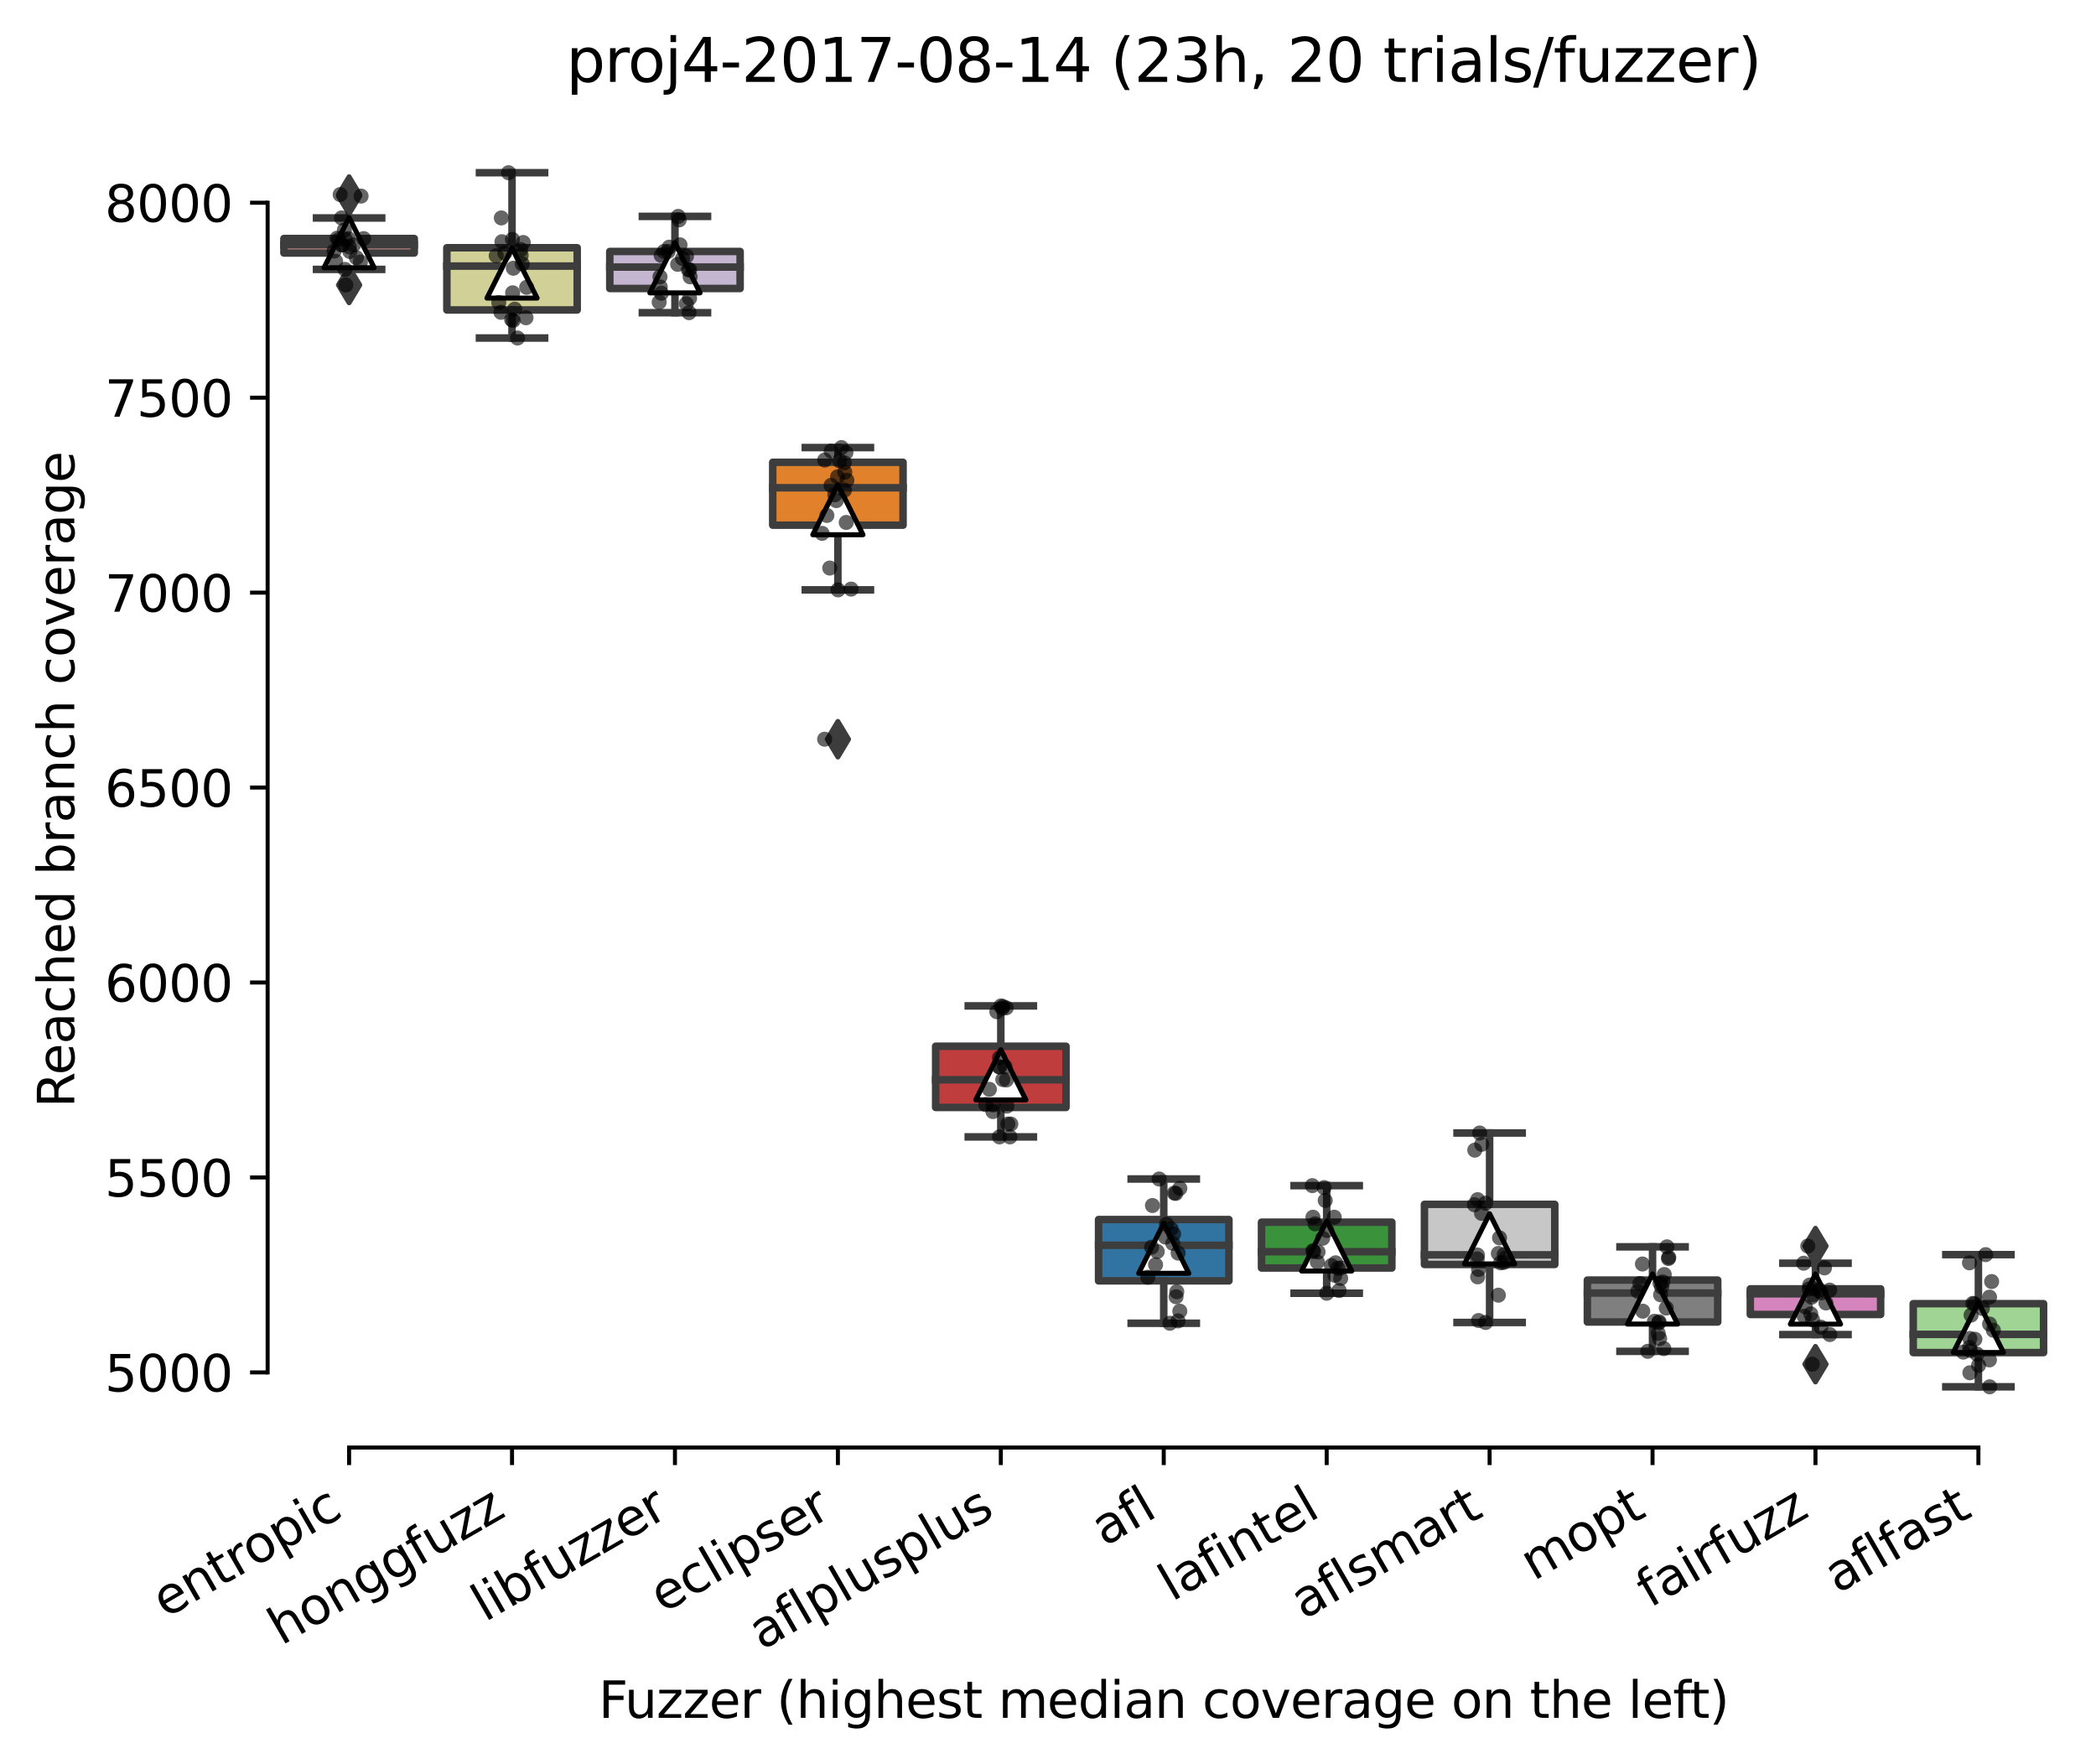 <?xml version="1.0" encoding="utf-8" standalone="no"?>
<!DOCTYPE svg PUBLIC "-//W3C//DTD SVG 1.1//EN"
  "http://www.w3.org/Graphics/SVG/1.1/DTD/svg11.dtd">
<svg xmlns:xlink="http://www.w3.org/1999/xlink" width="417.648pt" height="351.576pt" viewBox="0 0 417.648 351.576" xmlns="http://www.w3.org/2000/svg" version="1.1">
 <defs>
  <style type="text/css">*{stroke-linejoin: round; stroke-linecap: butt}</style>
 </defs>
 <g id="figure_1">
  <g id="patch_1">
   <path d="M 0 351.576 
L 417.648 351.576 
L 417.648 0 
L 0 0 
z
" style="fill: #ffffff"/>
  </g>
  <g id="axes_1">
   <g id="patch_2">
    <path d="M 53.328 288.43 
L 410.448 288.43 
L 410.448 22.318 
L 53.328 22.318 
z
" style="fill: #ffffff"/>
   </g>
   <g id="patch_3">
    <path d="M 56.575 50.418 
L 82.547 50.418 
L 82.547 47.524 
L 56.575 47.524 
L 56.575 50.418 
z
" clip-path="url(#pf82fecadd2)" style="fill: #f2a5a3; stroke: #3d3d3d; stroke-width: 1.5; stroke-linejoin: miter"/>
   </g>
   <g id="patch_4">
    <path d="M 89.04 61.76 
L 115.012 61.76 
L 115.012 49.369 
L 89.04 49.369 
L 89.04 61.76 
z
" clip-path="url(#pf82fecadd2)" style="fill: #d1d197; stroke: #3d3d3d; stroke-width: 1.5; stroke-linejoin: miter"/>
   </g>
   <g id="patch_5">
    <path d="M 121.506 57.487 
L 147.478 57.487 
L 147.478 50.107 
L 121.506 50.107 
L 121.506 57.487 
z
" clip-path="url(#pf82fecadd2)" style="fill: #c4b5d0; stroke: #3d3d3d; stroke-width: 1.5; stroke-linejoin: miter"/>
   </g>
   <g id="patch_6">
    <path d="M 153.971 104.644 
L 179.943 104.644 
L 179.943 92.117 
L 153.971 92.117 
L 153.971 104.644 
z
" clip-path="url(#pf82fecadd2)" style="fill: #e1812c; stroke: #3d3d3d; stroke-width: 1.5; stroke-linejoin: miter"/>
   </g>
   <g id="patch_7">
    <path d="M 186.436 220.671 
L 212.409 220.671 
L 212.409 208.474 
L 186.436 208.474 
L 186.436 220.671 
z
" clip-path="url(#pf82fecadd2)" style="fill: #c03d3e; stroke: #3d3d3d; stroke-width: 1.5; stroke-linejoin: miter"/>
   </g>
   <g id="patch_8">
    <path d="M 218.902 255.222 
L 244.874 255.222 
L 244.874 243.006 
L 218.902 243.006 
L 218.902 255.222 
z
" clip-path="url(#pf82fecadd2)" style="fill: #3274a1; stroke: #3d3d3d; stroke-width: 1.5; stroke-linejoin: miter"/>
   </g>
   <g id="patch_9">
    <path d="M 251.367 252.659 
L 277.34 252.659 
L 277.34 243.53 
L 251.367 243.53 
L 251.367 252.659 
z
" clip-path="url(#pf82fecadd2)" style="fill: #3a923a; stroke: #3d3d3d; stroke-width: 1.5; stroke-linejoin: miter"/>
   </g>
   <g id="patch_10">
    <path d="M 283.833 251.96 
L 309.805 251.96 
L 309.805 239.976 
L 283.833 239.976 
L 283.833 251.96 
z
" clip-path="url(#pf82fecadd2)" style="fill: #c7c7c7; stroke: #3d3d3d; stroke-width: 1.5; stroke-linejoin: miter"/>
   </g>
   <g id="patch_11">
    <path d="M 316.298 263.419 
L 342.271 263.419 
L 342.271 255.067 
L 316.298 255.067 
L 316.298 263.419 
z
" clip-path="url(#pf82fecadd2)" style="fill: #7f7f7f; stroke: #3d3d3d; stroke-width: 1.5; stroke-linejoin: miter"/>
   </g>
   <g id="patch_12">
    <path d="M 348.764 261.923 
L 374.736 261.923 
L 374.736 256.815 
L 348.764 256.815 
L 348.764 261.923 
z
" clip-path="url(#pf82fecadd2)" style="fill: #d684bd; stroke: #3d3d3d; stroke-width: 1.5; stroke-linejoin: miter"/>
   </g>
   <g id="patch_13">
    <path d="M 381.229 269.517 
L 407.202 269.517 
L 407.202 259.767 
L 381.229 259.767 
L 381.229 269.517 
z
" clip-path="url(#pf82fecadd2)" style="fill: #9fd495; stroke: #3d3d3d; stroke-width: 1.5; stroke-linejoin: miter"/>
   </g>
   <g id="matplotlib.axis_1">
    <g id="xtick_1">
     <g id="line2d_1">
      <defs>
       <path id="m5dec6f33f0" d="M 0 0 
L 0 3.5 
" style="stroke: #000000; stroke-width: 0.8"/>
      </defs>
      <g>
       <use xlink:href="#m5dec6f33f0" x="69.561" y="288.43" style="stroke: #000000; stroke-width: 0.8"/>
      </g>
     </g>
     <g id="text_1">
      <!-- entropic -->
      <g transform="translate(32.979 322.531)rotate(-30)scale(0.1 -0.1)">
       <defs>
        <path id="DejaVuSans-65" d="M 3597 1894 
L 3597 1613 
L 953 1613 
Q 991 1019 1311 708 
Q 1631 397 2203 397 
Q 2534 397 2845 478 
Q 3156 559 3463 722 
L 3463 178 
Q 3153 47 2828 -22 
Q 2503 -91 2169 -91 
Q 1331 -91 842 396 
Q 353 884 353 1716 
Q 353 2575 817 3079 
Q 1281 3584 2069 3584 
Q 2775 3584 3186 3129 
Q 3597 2675 3597 1894 
z
M 3022 2063 
Q 3016 2534 2758 2815 
Q 2500 3097 2075 3097 
Q 1594 3097 1305 2825 
Q 1016 2553 972 2059 
L 3022 2063 
z
" transform="scale(0.016)"/>
        <path id="DejaVuSans-6e" d="M 3513 2113 
L 3513 0 
L 2938 0 
L 2938 2094 
Q 2938 2591 2744 2837 
Q 2550 3084 2163 3084 
Q 1697 3084 1428 2787 
Q 1159 2491 1159 1978 
L 1159 0 
L 581 0 
L 581 3500 
L 1159 3500 
L 1159 2956 
Q 1366 3272 1645 3428 
Q 1925 3584 2291 3584 
Q 2894 3584 3203 3211 
Q 3513 2838 3513 2113 
z
" transform="scale(0.016)"/>
        <path id="DejaVuSans-74" d="M 1172 4494 
L 1172 3500 
L 2356 3500 
L 2356 3053 
L 1172 3053 
L 1172 1153 
Q 1172 725 1289 603 
Q 1406 481 1766 481 
L 2356 481 
L 2356 0 
L 1766 0 
Q 1100 0 847 248 
Q 594 497 594 1153 
L 594 3053 
L 172 3053 
L 172 3500 
L 594 3500 
L 594 4494 
L 1172 4494 
z
" transform="scale(0.016)"/>
        <path id="DejaVuSans-72" d="M 2631 2963 
Q 2534 3019 2420 3045 
Q 2306 3072 2169 3072 
Q 1681 3072 1420 2755 
Q 1159 2438 1159 1844 
L 1159 0 
L 581 0 
L 581 3500 
L 1159 3500 
L 1159 2956 
Q 1341 3275 1631 3429 
Q 1922 3584 2338 3584 
Q 2397 3584 2469 3576 
Q 2541 3569 2628 3553 
L 2631 2963 
z
" transform="scale(0.016)"/>
        <path id="DejaVuSans-6f" d="M 1959 3097 
Q 1497 3097 1228 2736 
Q 959 2375 959 1747 
Q 959 1119 1226 758 
Q 1494 397 1959 397 
Q 2419 397 2687 759 
Q 2956 1122 2956 1747 
Q 2956 2369 2687 2733 
Q 2419 3097 1959 3097 
z
M 1959 3584 
Q 2709 3584 3137 3096 
Q 3566 2609 3566 1747 
Q 3566 888 3137 398 
Q 2709 -91 1959 -91 
Q 1206 -91 779 398 
Q 353 888 353 1747 
Q 353 2609 779 3096 
Q 1206 3584 1959 3584 
z
" transform="scale(0.016)"/>
        <path id="DejaVuSans-70" d="M 1159 525 
L 1159 -1331 
L 581 -1331 
L 581 3500 
L 1159 3500 
L 1159 2969 
Q 1341 3281 1617 3432 
Q 1894 3584 2278 3584 
Q 2916 3584 3314 3078 
Q 3713 2572 3713 1747 
Q 3713 922 3314 415 
Q 2916 -91 2278 -91 
Q 1894 -91 1617 61 
Q 1341 213 1159 525 
z
M 3116 1747 
Q 3116 2381 2855 2742 
Q 2594 3103 2138 3103 
Q 1681 3103 1420 2742 
Q 1159 2381 1159 1747 
Q 1159 1113 1420 752 
Q 1681 391 2138 391 
Q 2594 391 2855 752 
Q 3116 1113 3116 1747 
z
" transform="scale(0.016)"/>
        <path id="DejaVuSans-69" d="M 603 3500 
L 1178 3500 
L 1178 0 
L 603 0 
L 603 3500 
z
M 603 4863 
L 1178 4863 
L 1178 4134 
L 603 4134 
L 603 4863 
z
" transform="scale(0.016)"/>
        <path id="DejaVuSans-63" d="M 3122 3366 
L 3122 2828 
Q 2878 2963 2633 3030 
Q 2388 3097 2138 3097 
Q 1578 3097 1268 2742 
Q 959 2388 959 1747 
Q 959 1106 1268 751 
Q 1578 397 2138 397 
Q 2388 397 2633 464 
Q 2878 531 3122 666 
L 3122 134 
Q 2881 22 2623 -34 
Q 2366 -91 2075 -91 
Q 1284 -91 818 406 
Q 353 903 353 1747 
Q 353 2603 823 3093 
Q 1294 3584 2113 3584 
Q 2378 3584 2631 3529 
Q 2884 3475 3122 3366 
z
" transform="scale(0.016)"/>
       </defs>
       <use xlink:href="#DejaVuSans-65"/>
       <use xlink:href="#DejaVuSans-6e" x="61.523"/>
       <use xlink:href="#DejaVuSans-74" x="124.902"/>
       <use xlink:href="#DejaVuSans-72" x="164.111"/>
       <use xlink:href="#DejaVuSans-6f" x="202.975"/>
       <use xlink:href="#DejaVuSans-70" x="264.156"/>
       <use xlink:href="#DejaVuSans-69" x="327.633"/>
       <use xlink:href="#DejaVuSans-63" x="355.416"/>
      </g>
     </g>
    </g>
    <g id="xtick_2">
     <g id="line2d_2">
      <g>
       <use xlink:href="#m5dec6f33f0" x="102.026" y="288.43" style="stroke: #000000; stroke-width: 0.8"/>
      </g>
     </g>
     <g id="text_2">
      <!-- honggfuzz -->
      <g transform="translate(56.087 327.933)rotate(-30)scale(0.1 -0.1)">
       <defs>
        <path id="DejaVuSans-68" d="M 3513 2113 
L 3513 0 
L 2938 0 
L 2938 2094 
Q 2938 2591 2744 2837 
Q 2550 3084 2163 3084 
Q 1697 3084 1428 2787 
Q 1159 2491 1159 1978 
L 1159 0 
L 581 0 
L 581 4863 
L 1159 4863 
L 1159 2956 
Q 1366 3272 1645 3428 
Q 1925 3584 2291 3584 
Q 2894 3584 3203 3211 
Q 3513 2838 3513 2113 
z
" transform="scale(0.016)"/>
        <path id="DejaVuSans-67" d="M 2906 1791 
Q 2906 2416 2648 2759 
Q 2391 3103 1925 3103 
Q 1463 3103 1205 2759 
Q 947 2416 947 1791 
Q 947 1169 1205 825 
Q 1463 481 1925 481 
Q 2391 481 2648 825 
Q 2906 1169 2906 1791 
z
M 3481 434 
Q 3481 -459 3084 -895 
Q 2688 -1331 1869 -1331 
Q 1566 -1331 1297 -1286 
Q 1028 -1241 775 -1147 
L 775 -588 
Q 1028 -725 1275 -790 
Q 1522 -856 1778 -856 
Q 2344 -856 2625 -561 
Q 2906 -266 2906 331 
L 2906 616 
Q 2728 306 2450 153 
Q 2172 0 1784 0 
Q 1141 0 747 490 
Q 353 981 353 1791 
Q 353 2603 747 3093 
Q 1141 3584 1784 3584 
Q 2172 3584 2450 3431 
Q 2728 3278 2906 2969 
L 2906 3500 
L 3481 3500 
L 3481 434 
z
" transform="scale(0.016)"/>
        <path id="DejaVuSans-66" d="M 2375 4863 
L 2375 4384 
L 1825 4384 
Q 1516 4384 1395 4259 
Q 1275 4134 1275 3809 
L 1275 3500 
L 2222 3500 
L 2222 3053 
L 1275 3053 
L 1275 0 
L 697 0 
L 697 3053 
L 147 3053 
L 147 3500 
L 697 3500 
L 697 3744 
Q 697 4328 969 4595 
Q 1241 4863 1831 4863 
L 2375 4863 
z
" transform="scale(0.016)"/>
        <path id="DejaVuSans-75" d="M 544 1381 
L 544 3500 
L 1119 3500 
L 1119 1403 
Q 1119 906 1312 657 
Q 1506 409 1894 409 
Q 2359 409 2629 706 
Q 2900 1003 2900 1516 
L 2900 3500 
L 3475 3500 
L 3475 0 
L 2900 0 
L 2900 538 
Q 2691 219 2414 64 
Q 2138 -91 1772 -91 
Q 1169 -91 856 284 
Q 544 659 544 1381 
z
M 1991 3584 
L 1991 3584 
z
" transform="scale(0.016)"/>
        <path id="DejaVuSans-7a" d="M 353 3500 
L 3084 3500 
L 3084 2975 
L 922 459 
L 3084 459 
L 3084 0 
L 275 0 
L 275 525 
L 2438 3041 
L 353 3041 
L 353 3500 
z
" transform="scale(0.016)"/>
       </defs>
       <use xlink:href="#DejaVuSans-68"/>
       <use xlink:href="#DejaVuSans-6f" x="63.379"/>
       <use xlink:href="#DejaVuSans-6e" x="124.561"/>
       <use xlink:href="#DejaVuSans-67" x="187.939"/>
       <use xlink:href="#DejaVuSans-67" x="251.416"/>
       <use xlink:href="#DejaVuSans-66" x="314.893"/>
       <use xlink:href="#DejaVuSans-75" x="350.098"/>
       <use xlink:href="#DejaVuSans-7a" x="413.477"/>
       <use xlink:href="#DejaVuSans-7a" x="465.967"/>
      </g>
     </g>
    </g>
    <g id="xtick_3">
     <g id="line2d_3">
      <g>
       <use xlink:href="#m5dec6f33f0" x="134.492" y="288.43" style="stroke: #000000; stroke-width: 0.8"/>
      </g>
     </g>
     <g id="text_3">
      <!-- libfuzzer -->
      <g transform="translate(96.626 323.272)rotate(-30)scale(0.1 -0.1)">
       <defs>
        <path id="DejaVuSans-6c" d="M 603 4863 
L 1178 4863 
L 1178 0 
L 603 0 
L 603 4863 
z
" transform="scale(0.016)"/>
        <path id="DejaVuSans-62" d="M 3116 1747 
Q 3116 2381 2855 2742 
Q 2594 3103 2138 3103 
Q 1681 3103 1420 2742 
Q 1159 2381 1159 1747 
Q 1159 1113 1420 752 
Q 1681 391 2138 391 
Q 2594 391 2855 752 
Q 3116 1113 3116 1747 
z
M 1159 2969 
Q 1341 3281 1617 3432 
Q 1894 3584 2278 3584 
Q 2916 3584 3314 3078 
Q 3713 2572 3713 1747 
Q 3713 922 3314 415 
Q 2916 -91 2278 -91 
Q 1894 -91 1617 61 
Q 1341 213 1159 525 
L 1159 0 
L 581 0 
L 581 4863 
L 1159 4863 
L 1159 2969 
z
" transform="scale(0.016)"/>
       </defs>
       <use xlink:href="#DejaVuSans-6c"/>
       <use xlink:href="#DejaVuSans-69" x="27.783"/>
       <use xlink:href="#DejaVuSans-62" x="55.566"/>
       <use xlink:href="#DejaVuSans-66" x="119.043"/>
       <use xlink:href="#DejaVuSans-75" x="154.248"/>
       <use xlink:href="#DejaVuSans-7a" x="217.627"/>
       <use xlink:href="#DejaVuSans-7a" x="270.117"/>
       <use xlink:href="#DejaVuSans-65" x="322.607"/>
       <use xlink:href="#DejaVuSans-72" x="384.131"/>
      </g>
     </g>
    </g>
    <g id="xtick_4">
     <g id="line2d_4">
      <g>
       <use xlink:href="#m5dec6f33f0" x="166.957" y="288.43" style="stroke: #000000; stroke-width: 0.8"/>
      </g>
     </g>
     <g id="text_4">
      <!-- eclipser -->
      <g transform="translate(132.117 321.525)rotate(-30)scale(0.1 -0.1)">
       <defs>
        <path id="DejaVuSans-73" d="M 2834 3397 
L 2834 2853 
Q 2591 2978 2328 3040 
Q 2066 3103 1784 3103 
Q 1356 3103 1142 2972 
Q 928 2841 928 2578 
Q 928 2378 1081 2264 
Q 1234 2150 1697 2047 
L 1894 2003 
Q 2506 1872 2764 1633 
Q 3022 1394 3022 966 
Q 3022 478 2636 193 
Q 2250 -91 1575 -91 
Q 1294 -91 989 -36 
Q 684 19 347 128 
L 347 722 
Q 666 556 975 473 
Q 1284 391 1588 391 
Q 1994 391 2212 530 
Q 2431 669 2431 922 
Q 2431 1156 2273 1281 
Q 2116 1406 1581 1522 
L 1381 1569 
Q 847 1681 609 1914 
Q 372 2147 372 2553 
Q 372 3047 722 3315 
Q 1072 3584 1716 3584 
Q 2034 3584 2315 3537 
Q 2597 3491 2834 3397 
z
" transform="scale(0.016)"/>
       </defs>
       <use xlink:href="#DejaVuSans-65"/>
       <use xlink:href="#DejaVuSans-63" x="61.523"/>
       <use xlink:href="#DejaVuSans-6c" x="116.504"/>
       <use xlink:href="#DejaVuSans-69" x="144.287"/>
       <use xlink:href="#DejaVuSans-70" x="172.07"/>
       <use xlink:href="#DejaVuSans-73" x="235.547"/>
       <use xlink:href="#DejaVuSans-65" x="287.646"/>
       <use xlink:href="#DejaVuSans-72" x="349.17"/>
      </g>
     </g>
    </g>
    <g id="xtick_5">
     <g id="line2d_5">
      <g>
       <use xlink:href="#m5dec6f33f0" x="199.423" y="288.43" style="stroke: #000000; stroke-width: 0.8"/>
      </g>
     </g>
     <g id="text_5">
      <!-- aflplusplus -->
      <g transform="translate(151.814 328.897)rotate(-30)scale(0.1 -0.1)">
       <defs>
        <path id="DejaVuSans-61" d="M 2194 1759 
Q 1497 1759 1228 1600 
Q 959 1441 959 1056 
Q 959 750 1161 570 
Q 1363 391 1709 391 
Q 2188 391 2477 730 
Q 2766 1069 2766 1631 
L 2766 1759 
L 2194 1759 
z
M 3341 1997 
L 3341 0 
L 2766 0 
L 2766 531 
Q 2569 213 2275 61 
Q 1981 -91 1556 -91 
Q 1019 -91 701 211 
Q 384 513 384 1019 
Q 384 1609 779 1909 
Q 1175 2209 1959 2209 
L 2766 2209 
L 2766 2266 
Q 2766 2663 2505 2880 
Q 2244 3097 1772 3097 
Q 1472 3097 1187 3025 
Q 903 2953 641 2809 
L 641 3341 
Q 956 3463 1253 3523 
Q 1550 3584 1831 3584 
Q 2591 3584 2966 3190 
Q 3341 2797 3341 1997 
z
" transform="scale(0.016)"/>
       </defs>
       <use xlink:href="#DejaVuSans-61"/>
       <use xlink:href="#DejaVuSans-66" x="61.279"/>
       <use xlink:href="#DejaVuSans-6c" x="96.484"/>
       <use xlink:href="#DejaVuSans-70" x="124.268"/>
       <use xlink:href="#DejaVuSans-6c" x="187.744"/>
       <use xlink:href="#DejaVuSans-75" x="215.527"/>
       <use xlink:href="#DejaVuSans-73" x="278.906"/>
       <use xlink:href="#DejaVuSans-70" x="331.006"/>
       <use xlink:href="#DejaVuSans-6c" x="394.482"/>
       <use xlink:href="#DejaVuSans-75" x="422.266"/>
       <use xlink:href="#DejaVuSans-73" x="485.645"/>
      </g>
     </g>
    </g>
    <g id="xtick_6">
     <g id="line2d_6">
      <g>
       <use xlink:href="#m5dec6f33f0" x="231.888" y="288.43" style="stroke: #000000; stroke-width: 0.8"/>
      </g>
     </g>
     <g id="text_6">
      <!-- afl -->
      <g transform="translate(220.087 308.224)rotate(-30)scale(0.1 -0.1)">
       <use xlink:href="#DejaVuSans-61"/>
       <use xlink:href="#DejaVuSans-66" x="61.279"/>
       <use xlink:href="#DejaVuSans-6c" x="96.484"/>
      </g>
     </g>
    </g>
    <g id="xtick_7">
     <g id="line2d_7">
      <g>
       <use xlink:href="#m5dec6f33f0" x="264.354" y="288.43" style="stroke: #000000; stroke-width: 0.8"/>
      </g>
     </g>
     <g id="text_7">
      <!-- lafintel -->
      <g transform="translate(233.528 319.207)rotate(-30)scale(0.1 -0.1)">
       <use xlink:href="#DejaVuSans-6c"/>
       <use xlink:href="#DejaVuSans-61" x="27.783"/>
       <use xlink:href="#DejaVuSans-66" x="89.062"/>
       <use xlink:href="#DejaVuSans-69" x="124.268"/>
       <use xlink:href="#DejaVuSans-6e" x="152.051"/>
       <use xlink:href="#DejaVuSans-74" x="215.43"/>
       <use xlink:href="#DejaVuSans-65" x="254.639"/>
       <use xlink:href="#DejaVuSans-6c" x="316.162"/>
      </g>
     </g>
    </g>
    <g id="xtick_8">
     <g id="line2d_8">
      <g>
       <use xlink:href="#m5dec6f33f0" x="296.819" y="288.43" style="stroke: #000000; stroke-width: 0.8"/>
      </g>
     </g>
     <g id="text_8">
      <!-- aflsmart -->
      <g transform="translate(259.808 322.779)rotate(-30)scale(0.1 -0.1)">
       <defs>
        <path id="DejaVuSans-6d" d="M 3328 2828 
Q 3544 3216 3844 3400 
Q 4144 3584 4550 3584 
Q 5097 3584 5394 3201 
Q 5691 2819 5691 2113 
L 5691 0 
L 5113 0 
L 5113 2094 
Q 5113 2597 4934 2840 
Q 4756 3084 4391 3084 
Q 3944 3084 3684 2787 
Q 3425 2491 3425 1978 
L 3425 0 
L 2847 0 
L 2847 2094 
Q 2847 2600 2669 2842 
Q 2491 3084 2119 3084 
Q 1678 3084 1418 2786 
Q 1159 2488 1159 1978 
L 1159 0 
L 581 0 
L 581 3500 
L 1159 3500 
L 1159 2956 
Q 1356 3278 1631 3431 
Q 1906 3584 2284 3584 
Q 2666 3584 2933 3390 
Q 3200 3197 3328 2828 
z
" transform="scale(0.016)"/>
       </defs>
       <use xlink:href="#DejaVuSans-61"/>
       <use xlink:href="#DejaVuSans-66" x="61.279"/>
       <use xlink:href="#DejaVuSans-6c" x="96.484"/>
       <use xlink:href="#DejaVuSans-73" x="124.268"/>
       <use xlink:href="#DejaVuSans-6d" x="176.367"/>
       <use xlink:href="#DejaVuSans-61" x="273.779"/>
       <use xlink:href="#DejaVuSans-72" x="335.059"/>
       <use xlink:href="#DejaVuSans-74" x="376.172"/>
      </g>
     </g>
    </g>
    <g id="xtick_9">
     <g id="line2d_9">
      <g>
       <use xlink:href="#m5dec6f33f0" x="329.284" y="288.43" style="stroke: #000000; stroke-width: 0.8"/>
      </g>
     </g>
     <g id="text_9">
      <!-- mopt -->
      <g transform="translate(305.617 315.075)rotate(-30)scale(0.1 -0.1)">
       <use xlink:href="#DejaVuSans-6d"/>
       <use xlink:href="#DejaVuSans-6f" x="97.412"/>
       <use xlink:href="#DejaVuSans-70" x="158.594"/>
       <use xlink:href="#DejaVuSans-74" x="222.07"/>
      </g>
     </g>
    </g>
    <g id="xtick_10">
     <g id="line2d_10">
      <g>
       <use xlink:href="#m5dec6f33f0" x="361.75" y="288.43" style="stroke: #000000; stroke-width: 0.8"/>
      </g>
     </g>
     <g id="text_10">
      <!-- fairfuzz -->
      <g transform="translate(328.761 320.457)rotate(-30)scale(0.1 -0.1)">
       <use xlink:href="#DejaVuSans-66"/>
       <use xlink:href="#DejaVuSans-61" x="35.205"/>
       <use xlink:href="#DejaVuSans-69" x="96.484"/>
       <use xlink:href="#DejaVuSans-72" x="124.268"/>
       <use xlink:href="#DejaVuSans-66" x="165.381"/>
       <use xlink:href="#DejaVuSans-75" x="200.586"/>
       <use xlink:href="#DejaVuSans-7a" x="263.965"/>
       <use xlink:href="#DejaVuSans-7a" x="316.455"/>
      </g>
     </g>
    </g>
    <g id="xtick_11">
     <g id="line2d_11">
      <g>
       <use xlink:href="#m5dec6f33f0" x="394.215" y="288.43" style="stroke: #000000; stroke-width: 0.8"/>
      </g>
     </g>
     <g id="text_11">
      <!-- aflfast -->
      <g transform="translate(366.152 317.613)rotate(-30)scale(0.1 -0.1)">
       <use xlink:href="#DejaVuSans-61"/>
       <use xlink:href="#DejaVuSans-66" x="61.279"/>
       <use xlink:href="#DejaVuSans-6c" x="96.484"/>
       <use xlink:href="#DejaVuSans-66" x="124.268"/>
       <use xlink:href="#DejaVuSans-61" x="159.473"/>
       <use xlink:href="#DejaVuSans-73" x="220.752"/>
       <use xlink:href="#DejaVuSans-74" x="272.852"/>
      </g>
     </g>
    </g>
    <g id="text_12">
     <!-- Fuzzer (highest median coverage on the left) -->
     <g transform="translate(119.27 342.297)scale(0.1 -0.1)">
      <defs>
       <path id="DejaVuSans-46" d="M 628 4666 
L 3309 4666 
L 3309 4134 
L 1259 4134 
L 1259 2759 
L 3109 2759 
L 3109 2228 
L 1259 2228 
L 1259 0 
L 628 0 
L 628 4666 
z
" transform="scale(0.016)"/>
       <path id="DejaVuSans-20" transform="scale(0.016)"/>
       <path id="DejaVuSans-28" d="M 1984 4856 
Q 1566 4138 1362 3434 
Q 1159 2731 1159 2009 
Q 1159 1288 1364 580 
Q 1569 -128 1984 -844 
L 1484 -844 
Q 1016 -109 783 600 
Q 550 1309 550 2009 
Q 550 2706 781 3412 
Q 1013 4119 1484 4856 
L 1984 4856 
z
" transform="scale(0.016)"/>
       <path id="DejaVuSans-64" d="M 2906 2969 
L 2906 4863 
L 3481 4863 
L 3481 0 
L 2906 0 
L 2906 525 
Q 2725 213 2448 61 
Q 2172 -91 1784 -91 
Q 1150 -91 751 415 
Q 353 922 353 1747 
Q 353 2572 751 3078 
Q 1150 3584 1784 3584 
Q 2172 3584 2448 3432 
Q 2725 3281 2906 2969 
z
M 947 1747 
Q 947 1113 1208 752 
Q 1469 391 1925 391 
Q 2381 391 2643 752 
Q 2906 1113 2906 1747 
Q 2906 2381 2643 2742 
Q 2381 3103 1925 3103 
Q 1469 3103 1208 2742 
Q 947 2381 947 1747 
z
" transform="scale(0.016)"/>
       <path id="DejaVuSans-76" d="M 191 3500 
L 800 3500 
L 1894 563 
L 2988 3500 
L 3597 3500 
L 2284 0 
L 1503 0 
L 191 3500 
z
" transform="scale(0.016)"/>
       <path id="DejaVuSans-29" d="M 513 4856 
L 1013 4856 
Q 1481 4119 1714 3412 
Q 1947 2706 1947 2009 
Q 1947 1309 1714 600 
Q 1481 -109 1013 -844 
L 513 -844 
Q 928 -128 1133 580 
Q 1338 1288 1338 2009 
Q 1338 2731 1133 3434 
Q 928 4138 513 4856 
z
" transform="scale(0.016)"/>
      </defs>
      <use xlink:href="#DejaVuSans-46"/>
      <use xlink:href="#DejaVuSans-75" x="52.02"/>
      <use xlink:href="#DejaVuSans-7a" x="115.398"/>
      <use xlink:href="#DejaVuSans-7a" x="167.889"/>
      <use xlink:href="#DejaVuSans-65" x="220.379"/>
      <use xlink:href="#DejaVuSans-72" x="281.902"/>
      <use xlink:href="#DejaVuSans-20" x="323.016"/>
      <use xlink:href="#DejaVuSans-28" x="354.803"/>
      <use xlink:href="#DejaVuSans-68" x="393.816"/>
      <use xlink:href="#DejaVuSans-69" x="457.195"/>
      <use xlink:href="#DejaVuSans-67" x="484.979"/>
      <use xlink:href="#DejaVuSans-68" x="548.455"/>
      <use xlink:href="#DejaVuSans-65" x="611.834"/>
      <use xlink:href="#DejaVuSans-73" x="673.357"/>
      <use xlink:href="#DejaVuSans-74" x="725.457"/>
      <use xlink:href="#DejaVuSans-20" x="764.666"/>
      <use xlink:href="#DejaVuSans-6d" x="796.453"/>
      <use xlink:href="#DejaVuSans-65" x="893.865"/>
      <use xlink:href="#DejaVuSans-64" x="955.389"/>
      <use xlink:href="#DejaVuSans-69" x="1018.865"/>
      <use xlink:href="#DejaVuSans-61" x="1046.648"/>
      <use xlink:href="#DejaVuSans-6e" x="1107.928"/>
      <use xlink:href="#DejaVuSans-20" x="1171.307"/>
      <use xlink:href="#DejaVuSans-63" x="1203.094"/>
      <use xlink:href="#DejaVuSans-6f" x="1258.074"/>
      <use xlink:href="#DejaVuSans-76" x="1319.256"/>
      <use xlink:href="#DejaVuSans-65" x="1378.436"/>
      <use xlink:href="#DejaVuSans-72" x="1439.959"/>
      <use xlink:href="#DejaVuSans-61" x="1481.072"/>
      <use xlink:href="#DejaVuSans-67" x="1542.352"/>
      <use xlink:href="#DejaVuSans-65" x="1605.828"/>
      <use xlink:href="#DejaVuSans-20" x="1667.352"/>
      <use xlink:href="#DejaVuSans-6f" x="1699.139"/>
      <use xlink:href="#DejaVuSans-6e" x="1760.32"/>
      <use xlink:href="#DejaVuSans-20" x="1823.699"/>
      <use xlink:href="#DejaVuSans-74" x="1855.486"/>
      <use xlink:href="#DejaVuSans-68" x="1894.695"/>
      <use xlink:href="#DejaVuSans-65" x="1958.074"/>
      <use xlink:href="#DejaVuSans-20" x="2019.598"/>
      <use xlink:href="#DejaVuSans-6c" x="2051.385"/>
      <use xlink:href="#DejaVuSans-65" x="2079.168"/>
      <use xlink:href="#DejaVuSans-66" x="2140.691"/>
      <use xlink:href="#DejaVuSans-74" x="2174.146"/>
      <use xlink:href="#DejaVuSans-29" x="2213.355"/>
     </g>
    </g>
   </g>
   <g id="matplotlib.axis_2">
    <g id="ytick_1">
     <g id="line2d_12">
      <defs>
       <path id="m4d224bb0ad" d="M 0 0 
L -3.5 0 
" style="stroke: #000000; stroke-width: 0.8"/>
      </defs>
      <g>
       <use xlink:href="#m4d224bb0ad" x="53.328" y="273.46" style="stroke: #000000; stroke-width: 0.8"/>
      </g>
     </g>
     <g id="text_13">
      <!-- 5000 -->
      <g transform="translate(20.878 277.259)scale(0.1 -0.1)">
       <defs>
        <path id="DejaVuSans-35" d="M 691 4666 
L 3169 4666 
L 3169 4134 
L 1269 4134 
L 1269 2991 
Q 1406 3038 1543 3061 
Q 1681 3084 1819 3084 
Q 2600 3084 3056 2656 
Q 3513 2228 3513 1497 
Q 3513 744 3044 326 
Q 2575 -91 1722 -91 
Q 1428 -91 1123 -41 
Q 819 9 494 109 
L 494 744 
Q 775 591 1075 516 
Q 1375 441 1709 441 
Q 2250 441 2565 725 
Q 2881 1009 2881 1497 
Q 2881 1984 2565 2268 
Q 2250 2553 1709 2553 
Q 1456 2553 1204 2497 
Q 953 2441 691 2322 
L 691 4666 
z
" transform="scale(0.016)"/>
        <path id="DejaVuSans-30" d="M 2034 4250 
Q 1547 4250 1301 3770 
Q 1056 3291 1056 2328 
Q 1056 1369 1301 889 
Q 1547 409 2034 409 
Q 2525 409 2770 889 
Q 3016 1369 3016 2328 
Q 3016 3291 2770 3770 
Q 2525 4250 2034 4250 
z
M 2034 4750 
Q 2819 4750 3233 4129 
Q 3647 3509 3647 2328 
Q 3647 1150 3233 529 
Q 2819 -91 2034 -91 
Q 1250 -91 836 529 
Q 422 1150 422 2328 
Q 422 3509 836 4129 
Q 1250 4750 2034 4750 
z
" transform="scale(0.016)"/>
       </defs>
       <use xlink:href="#DejaVuSans-35"/>
       <use xlink:href="#DejaVuSans-30" x="63.623"/>
       <use xlink:href="#DejaVuSans-30" x="127.246"/>
       <use xlink:href="#DejaVuSans-30" x="190.869"/>
      </g>
     </g>
    </g>
    <g id="ytick_2">
     <g id="line2d_13">
      <g>
       <use xlink:href="#m4d224bb0ad" x="53.328" y="234.616" style="stroke: #000000; stroke-width: 0.8"/>
      </g>
     </g>
     <g id="text_14">
      <!-- 5500 -->
      <g transform="translate(20.878 238.415)scale(0.1 -0.1)">
       <use xlink:href="#DejaVuSans-35"/>
       <use xlink:href="#DejaVuSans-35" x="63.623"/>
       <use xlink:href="#DejaVuSans-30" x="127.246"/>
       <use xlink:href="#DejaVuSans-30" x="190.869"/>
      </g>
     </g>
    </g>
    <g id="ytick_3">
     <g id="line2d_14">
      <g>
       <use xlink:href="#m4d224bb0ad" x="53.328" y="195.772" style="stroke: #000000; stroke-width: 0.8"/>
      </g>
     </g>
     <g id="text_15">
      <!-- 6000 -->
      <g transform="translate(20.878 199.571)scale(0.1 -0.1)">
       <defs>
        <path id="DejaVuSans-36" d="M 2113 2584 
Q 1688 2584 1439 2293 
Q 1191 2003 1191 1497 
Q 1191 994 1439 701 
Q 1688 409 2113 409 
Q 2538 409 2786 701 
Q 3034 994 3034 1497 
Q 3034 2003 2786 2293 
Q 2538 2584 2113 2584 
z
M 3366 4563 
L 3366 3988 
Q 3128 4100 2886 4159 
Q 2644 4219 2406 4219 
Q 1781 4219 1451 3797 
Q 1122 3375 1075 2522 
Q 1259 2794 1537 2939 
Q 1816 3084 2150 3084 
Q 2853 3084 3261 2657 
Q 3669 2231 3669 1497 
Q 3669 778 3244 343 
Q 2819 -91 2113 -91 
Q 1303 -91 875 529 
Q 447 1150 447 2328 
Q 447 3434 972 4092 
Q 1497 4750 2381 4750 
Q 2619 4750 2861 4703 
Q 3103 4656 3366 4563 
z
" transform="scale(0.016)"/>
       </defs>
       <use xlink:href="#DejaVuSans-36"/>
       <use xlink:href="#DejaVuSans-30" x="63.623"/>
       <use xlink:href="#DejaVuSans-30" x="127.246"/>
       <use xlink:href="#DejaVuSans-30" x="190.869"/>
      </g>
     </g>
    </g>
    <g id="ytick_4">
     <g id="line2d_15">
      <g>
       <use xlink:href="#m4d224bb0ad" x="53.328" y="156.928" style="stroke: #000000; stroke-width: 0.8"/>
      </g>
     </g>
     <g id="text_16">
      <!-- 6500 -->
      <g transform="translate(20.878 160.727)scale(0.1 -0.1)">
       <use xlink:href="#DejaVuSans-36"/>
       <use xlink:href="#DejaVuSans-35" x="63.623"/>
       <use xlink:href="#DejaVuSans-30" x="127.246"/>
       <use xlink:href="#DejaVuSans-30" x="190.869"/>
      </g>
     </g>
    </g>
    <g id="ytick_5">
     <g id="line2d_16">
      <g>
       <use xlink:href="#m4d224bb0ad" x="53.328" y="118.084" style="stroke: #000000; stroke-width: 0.8"/>
      </g>
     </g>
     <g id="text_17">
      <!-- 7000 -->
      <g transform="translate(20.878 121.883)scale(0.1 -0.1)">
       <defs>
        <path id="DejaVuSans-37" d="M 525 4666 
L 3525 4666 
L 3525 4397 
L 1831 0 
L 1172 0 
L 2766 4134 
L 525 4134 
L 525 4666 
z
" transform="scale(0.016)"/>
       </defs>
       <use xlink:href="#DejaVuSans-37"/>
       <use xlink:href="#DejaVuSans-30" x="63.623"/>
       <use xlink:href="#DejaVuSans-30" x="127.246"/>
       <use xlink:href="#DejaVuSans-30" x="190.869"/>
      </g>
     </g>
    </g>
    <g id="ytick_6">
     <g id="line2d_17">
      <g>
       <use xlink:href="#m4d224bb0ad" x="53.328" y="79.24" style="stroke: #000000; stroke-width: 0.8"/>
      </g>
     </g>
     <g id="text_18">
      <!-- 7500 -->
      <g transform="translate(20.878 83.039)scale(0.1 -0.1)">
       <use xlink:href="#DejaVuSans-37"/>
       <use xlink:href="#DejaVuSans-35" x="63.623"/>
       <use xlink:href="#DejaVuSans-30" x="127.246"/>
       <use xlink:href="#DejaVuSans-30" x="190.869"/>
      </g>
     </g>
    </g>
    <g id="ytick_7">
     <g id="line2d_18">
      <g>
       <use xlink:href="#m4d224bb0ad" x="53.328" y="40.396" style="stroke: #000000; stroke-width: 0.8"/>
      </g>
     </g>
     <g id="text_19">
      <!-- 8000 -->
      <g transform="translate(20.878 44.195)scale(0.1 -0.1)">
       <defs>
        <path id="DejaVuSans-38" d="M 2034 2216 
Q 1584 2216 1326 1975 
Q 1069 1734 1069 1313 
Q 1069 891 1326 650 
Q 1584 409 2034 409 
Q 2484 409 2743 651 
Q 3003 894 3003 1313 
Q 3003 1734 2745 1975 
Q 2488 2216 2034 2216 
z
M 1403 2484 
Q 997 2584 770 2862 
Q 544 3141 544 3541 
Q 544 4100 942 4425 
Q 1341 4750 2034 4750 
Q 2731 4750 3128 4425 
Q 3525 4100 3525 3541 
Q 3525 3141 3298 2862 
Q 3072 2584 2669 2484 
Q 3125 2378 3379 2068 
Q 3634 1759 3634 1313 
Q 3634 634 3220 271 
Q 2806 -91 2034 -91 
Q 1263 -91 848 271 
Q 434 634 434 1313 
Q 434 1759 690 2068 
Q 947 2378 1403 2484 
z
M 1172 3481 
Q 1172 3119 1398 2916 
Q 1625 2713 2034 2713 
Q 2441 2713 2670 2916 
Q 2900 3119 2900 3481 
Q 2900 3844 2670 4047 
Q 2441 4250 2034 4250 
Q 1625 4250 1398 4047 
Q 1172 3844 1172 3481 
z
" transform="scale(0.016)"/>
       </defs>
       <use xlink:href="#DejaVuSans-38"/>
       <use xlink:href="#DejaVuSans-30" x="63.623"/>
       <use xlink:href="#DejaVuSans-30" x="127.246"/>
       <use xlink:href="#DejaVuSans-30" x="190.869"/>
      </g>
     </g>
    </g>
    <g id="text_20">
     <!-- Reached branch coverage -->
     <g transform="translate(14.798 220.706)rotate(-90)scale(0.1 -0.1)">
      <defs>
       <path id="DejaVuSans-52" d="M 2841 2188 
Q 3044 2119 3236 1894 
Q 3428 1669 3622 1275 
L 4263 0 
L 3584 0 
L 2988 1197 
Q 2756 1666 2539 1819 
Q 2322 1972 1947 1972 
L 1259 1972 
L 1259 0 
L 628 0 
L 628 4666 
L 2053 4666 
Q 2853 4666 3247 4331 
Q 3641 3997 3641 3322 
Q 3641 2881 3436 2590 
Q 3231 2300 2841 2188 
z
M 1259 4147 
L 1259 2491 
L 2053 2491 
Q 2509 2491 2742 2702 
Q 2975 2913 2975 3322 
Q 2975 3731 2742 3939 
Q 2509 4147 2053 4147 
L 1259 4147 
z
" transform="scale(0.016)"/>
      </defs>
      <use xlink:href="#DejaVuSans-52"/>
      <use xlink:href="#DejaVuSans-65" x="64.982"/>
      <use xlink:href="#DejaVuSans-61" x="126.506"/>
      <use xlink:href="#DejaVuSans-63" x="187.785"/>
      <use xlink:href="#DejaVuSans-68" x="242.766"/>
      <use xlink:href="#DejaVuSans-65" x="306.145"/>
      <use xlink:href="#DejaVuSans-64" x="367.668"/>
      <use xlink:href="#DejaVuSans-20" x="431.145"/>
      <use xlink:href="#DejaVuSans-62" x="462.932"/>
      <use xlink:href="#DejaVuSans-72" x="526.408"/>
      <use xlink:href="#DejaVuSans-61" x="567.521"/>
      <use xlink:href="#DejaVuSans-6e" x="628.801"/>
      <use xlink:href="#DejaVuSans-63" x="692.18"/>
      <use xlink:href="#DejaVuSans-68" x="747.16"/>
      <use xlink:href="#DejaVuSans-20" x="810.539"/>
      <use xlink:href="#DejaVuSans-63" x="842.326"/>
      <use xlink:href="#DejaVuSans-6f" x="897.307"/>
      <use xlink:href="#DejaVuSans-76" x="958.488"/>
      <use xlink:href="#DejaVuSans-65" x="1017.668"/>
      <use xlink:href="#DejaVuSans-72" x="1079.191"/>
      <use xlink:href="#DejaVuSans-61" x="1120.305"/>
      <use xlink:href="#DejaVuSans-67" x="1181.584"/>
      <use xlink:href="#DejaVuSans-65" x="1245.061"/>
     </g>
    </g>
   </g>
   <g id="line2d_19">
    <path d="M 69.561 50.418 
L 69.561 53.681 
" clip-path="url(#pf82fecadd2)" style="fill: none; stroke: #3d3d3d; stroke-width: 1.5; stroke-linecap: square"/>
   </g>
   <g id="line2d_20">
    <path d="M 69.561 47.524 
L 69.561 43.426 
" clip-path="url(#pf82fecadd2)" style="fill: none; stroke: #3d3d3d; stroke-width: 1.5; stroke-linecap: square"/>
   </g>
   <g id="line2d_21">
    <path d="M 63.068 53.681 
L 76.054 53.681 
" clip-path="url(#pf82fecadd2)" style="fill: none; stroke: #3d3d3d; stroke-width: 1.5; stroke-linecap: square"/>
   </g>
   <g id="line2d_22">
    <path d="M 63.068 43.426 
L 76.054 43.426 
" clip-path="url(#pf82fecadd2)" style="fill: none; stroke: #3d3d3d; stroke-width: 1.5; stroke-linecap: square"/>
   </g>
   <g id="line2d_23">
    <defs>
     <path id="m052f471174" d="M -0 3.536 
L 2.121 0 
L -0 -3.536 
L -2.121 -0 
z
" style="stroke: #3d3d3d; stroke-linejoin: miter"/>
    </defs>
    <g clip-path="url(#pf82fecadd2)">
     <use xlink:href="#m052f471174" x="69.561" y="56.788" style="fill: #3d3d3d; stroke: #3d3d3d; stroke-linejoin: miter"/>
     <use xlink:href="#m052f471174" x="69.561" y="38.765" style="fill: #3d3d3d; stroke: #3d3d3d; stroke-linejoin: miter"/>
     <use xlink:href="#m052f471174" x="69.561" y="39.075" style="fill: #3d3d3d; stroke: #3d3d3d; stroke-linejoin: miter"/>
    </g>
   </g>
   <g id="line2d_24">
    <path d="M 102.026 61.76 
L 102.026 67.354 
" clip-path="url(#pf82fecadd2)" style="fill: none; stroke: #3d3d3d; stroke-width: 1.5; stroke-linecap: square"/>
   </g>
   <g id="line2d_25">
    <path d="M 102.026 49.369 
L 102.026 34.414 
" clip-path="url(#pf82fecadd2)" style="fill: none; stroke: #3d3d3d; stroke-width: 1.5; stroke-linecap: square"/>
   </g>
   <g id="line2d_26">
    <path d="M 95.533 67.354 
L 108.519 67.354 
" clip-path="url(#pf82fecadd2)" style="fill: none; stroke: #3d3d3d; stroke-width: 1.5; stroke-linecap: square"/>
   </g>
   <g id="line2d_27">
    <path d="M 95.533 34.414 
L 108.519 34.414 
" clip-path="url(#pf82fecadd2)" style="fill: none; stroke: #3d3d3d; stroke-width: 1.5; stroke-linecap: square"/>
   </g>
   <g id="line2d_28"/>
   <g id="line2d_29">
    <path d="M 134.492 57.487 
L 134.492 62.304 
" clip-path="url(#pf82fecadd2)" style="fill: none; stroke: #3d3d3d; stroke-width: 1.5; stroke-linecap: square"/>
   </g>
   <g id="line2d_30">
    <path d="M 134.492 50.107 
L 134.492 43.115 
" clip-path="url(#pf82fecadd2)" style="fill: none; stroke: #3d3d3d; stroke-width: 1.5; stroke-linecap: square"/>
   </g>
   <g id="line2d_31">
    <path d="M 127.999 62.304 
L 140.985 62.304 
" clip-path="url(#pf82fecadd2)" style="fill: none; stroke: #3d3d3d; stroke-width: 1.5; stroke-linecap: square"/>
   </g>
   <g id="line2d_32">
    <path d="M 127.999 43.115 
L 140.985 43.115 
" clip-path="url(#pf82fecadd2)" style="fill: none; stroke: #3d3d3d; stroke-width: 1.5; stroke-linecap: square"/>
   </g>
   <g id="line2d_33"/>
   <g id="line2d_34">
    <path d="M 166.957 104.644 
L 166.957 117.54 
" clip-path="url(#pf82fecadd2)" style="fill: none; stroke: #3d3d3d; stroke-width: 1.5; stroke-linecap: square"/>
   </g>
   <g id="line2d_35">
    <path d="M 166.957 92.117 
L 166.957 89.184 
" clip-path="url(#pf82fecadd2)" style="fill: none; stroke: #3d3d3d; stroke-width: 1.5; stroke-linecap: square"/>
   </g>
   <g id="line2d_36">
    <path d="M 160.464 117.54 
L 173.45 117.54 
" clip-path="url(#pf82fecadd2)" style="fill: none; stroke: #3d3d3d; stroke-width: 1.5; stroke-linecap: square"/>
   </g>
   <g id="line2d_37">
    <path d="M 160.464 89.184 
L 173.45 89.184 
" clip-path="url(#pf82fecadd2)" style="fill: none; stroke: #3d3d3d; stroke-width: 1.5; stroke-linecap: square"/>
   </g>
   <g id="line2d_38">
    <g clip-path="url(#pf82fecadd2)">
     <use xlink:href="#m052f471174" x="166.957" y="147.295" style="fill: #3d3d3d; stroke: #3d3d3d; stroke-linejoin: miter"/>
    </g>
   </g>
   <g id="line2d_39">
    <path d="M 199.423 220.671 
L 199.423 226.536 
" clip-path="url(#pf82fecadd2)" style="fill: none; stroke: #3d3d3d; stroke-width: 1.5; stroke-linecap: square"/>
   </g>
   <g id="line2d_40">
    <path d="M 199.423 208.474 
L 199.423 200.433 
" clip-path="url(#pf82fecadd2)" style="fill: none; stroke: #3d3d3d; stroke-width: 1.5; stroke-linecap: square"/>
   </g>
   <g id="line2d_41">
    <path d="M 192.93 226.536 
L 205.916 226.536 
" clip-path="url(#pf82fecadd2)" style="fill: none; stroke: #3d3d3d; stroke-width: 1.5; stroke-linecap: square"/>
   </g>
   <g id="line2d_42">
    <path d="M 192.93 200.433 
L 205.916 200.433 
" clip-path="url(#pf82fecadd2)" style="fill: none; stroke: #3d3d3d; stroke-width: 1.5; stroke-linecap: square"/>
   </g>
   <g id="line2d_43"/>
   <g id="line2d_44">
    <path d="M 231.888 255.222 
L 231.888 263.671 
" clip-path="url(#pf82fecadd2)" style="fill: none; stroke: #3d3d3d; stroke-width: 1.5; stroke-linecap: square"/>
   </g>
   <g id="line2d_45">
    <path d="M 231.888 243.006 
L 231.888 234.926 
" clip-path="url(#pf82fecadd2)" style="fill: none; stroke: #3d3d3d; stroke-width: 1.5; stroke-linecap: square"/>
   </g>
   <g id="line2d_46">
    <path d="M 225.395 263.671 
L 238.381 263.671 
" clip-path="url(#pf82fecadd2)" style="fill: none; stroke: #3d3d3d; stroke-width: 1.5; stroke-linecap: square"/>
   </g>
   <g id="line2d_47">
    <path d="M 225.395 234.926 
L 238.381 234.926 
" clip-path="url(#pf82fecadd2)" style="fill: none; stroke: #3d3d3d; stroke-width: 1.5; stroke-linecap: square"/>
   </g>
   <g id="line2d_48"/>
   <g id="line2d_49">
    <path d="M 264.354 252.659 
L 264.354 257.689 
" clip-path="url(#pf82fecadd2)" style="fill: none; stroke: #3d3d3d; stroke-width: 1.5; stroke-linecap: square"/>
   </g>
   <g id="line2d_50">
    <path d="M 264.354 243.53 
L 264.354 236.247 
" clip-path="url(#pf82fecadd2)" style="fill: none; stroke: #3d3d3d; stroke-width: 1.5; stroke-linecap: square"/>
   </g>
   <g id="line2d_51">
    <path d="M 257.86 257.689 
L 270.847 257.689 
" clip-path="url(#pf82fecadd2)" style="fill: none; stroke: #3d3d3d; stroke-width: 1.5; stroke-linecap: square"/>
   </g>
   <g id="line2d_52">
    <path d="M 257.86 236.247 
L 270.847 236.247 
" clip-path="url(#pf82fecadd2)" style="fill: none; stroke: #3d3d3d; stroke-width: 1.5; stroke-linecap: square"/>
   </g>
   <g id="line2d_53"/>
   <g id="line2d_54">
    <path d="M 296.819 251.96 
L 296.819 263.516 
" clip-path="url(#pf82fecadd2)" style="fill: none; stroke: #3d3d3d; stroke-width: 1.5; stroke-linecap: square"/>
   </g>
   <g id="line2d_55">
    <path d="M 296.819 239.976 
L 296.819 225.759 
" clip-path="url(#pf82fecadd2)" style="fill: none; stroke: #3d3d3d; stroke-width: 1.5; stroke-linecap: square"/>
   </g>
   <g id="line2d_56">
    <path d="M 290.326 263.516 
L 303.312 263.516 
" clip-path="url(#pf82fecadd2)" style="fill: none; stroke: #3d3d3d; stroke-width: 1.5; stroke-linecap: square"/>
   </g>
   <g id="line2d_57">
    <path d="M 290.326 225.759 
L 303.312 225.759 
" clip-path="url(#pf82fecadd2)" style="fill: none; stroke: #3d3d3d; stroke-width: 1.5; stroke-linecap: square"/>
   </g>
   <g id="line2d_58"/>
   <g id="line2d_59">
    <path d="M 329.284 263.419 
L 329.284 269.265 
" clip-path="url(#pf82fecadd2)" style="fill: none; stroke: #3d3d3d; stroke-width: 1.5; stroke-linecap: square"/>
   </g>
   <g id="line2d_60">
    <path d="M 329.284 255.067 
L 329.284 248.444 
" clip-path="url(#pf82fecadd2)" style="fill: none; stroke: #3d3d3d; stroke-width: 1.5; stroke-linecap: square"/>
   </g>
   <g id="line2d_61">
    <path d="M 322.791 269.265 
L 335.778 269.265 
" clip-path="url(#pf82fecadd2)" style="fill: none; stroke: #3d3d3d; stroke-width: 1.5; stroke-linecap: square"/>
   </g>
   <g id="line2d_62">
    <path d="M 322.791 248.444 
L 335.778 248.444 
" clip-path="url(#pf82fecadd2)" style="fill: none; stroke: #3d3d3d; stroke-width: 1.5; stroke-linecap: square"/>
   </g>
   <g id="line2d_63"/>
   <g id="line2d_64">
    <path d="M 361.75 261.923 
L 361.75 265.924 
" clip-path="url(#pf82fecadd2)" style="fill: none; stroke: #3d3d3d; stroke-width: 1.5; stroke-linecap: square"/>
   </g>
   <g id="line2d_65">
    <path d="M 361.75 256.815 
L 361.75 251.707 
" clip-path="url(#pf82fecadd2)" style="fill: none; stroke: #3d3d3d; stroke-width: 1.5; stroke-linecap: square"/>
   </g>
   <g id="line2d_66">
    <path d="M 355.257 265.924 
L 368.243 265.924 
" clip-path="url(#pf82fecadd2)" style="fill: none; stroke: #3d3d3d; stroke-width: 1.5; stroke-linecap: square"/>
   </g>
   <g id="line2d_67">
    <path d="M 355.257 251.707 
L 368.243 251.707 
" clip-path="url(#pf82fecadd2)" style="fill: none; stroke: #3d3d3d; stroke-width: 1.5; stroke-linecap: square"/>
   </g>
   <g id="line2d_68">
    <g clip-path="url(#pf82fecadd2)">
     <use xlink:href="#m052f471174" x="361.75" y="271.828" style="fill: #3d3d3d; stroke: #3d3d3d; stroke-linejoin: miter"/>
     <use xlink:href="#m052f471174" x="361.75" y="248.289" style="fill: #3d3d3d; stroke: #3d3d3d; stroke-linejoin: miter"/>
    </g>
   </g>
   <g id="line2d_69">
    <path d="M 394.215 269.517 
L 394.215 276.334 
" clip-path="url(#pf82fecadd2)" style="fill: none; stroke: #3d3d3d; stroke-width: 1.5; stroke-linecap: square"/>
   </g>
   <g id="line2d_70">
    <path d="M 394.215 259.767 
L 394.215 249.998 
" clip-path="url(#pf82fecadd2)" style="fill: none; stroke: #3d3d3d; stroke-width: 1.5; stroke-linecap: square"/>
   </g>
   <g id="line2d_71">
    <path d="M 387.722 276.334 
L 400.708 276.334 
" clip-path="url(#pf82fecadd2)" style="fill: none; stroke: #3d3d3d; stroke-width: 1.5; stroke-linecap: square"/>
   </g>
   <g id="line2d_72">
    <path d="M 387.722 249.998 
L 400.708 249.998 
" clip-path="url(#pf82fecadd2)" style="fill: none; stroke: #3d3d3d; stroke-width: 1.5; stroke-linecap: square"/>
   </g>
   <g id="line2d_73"/>
   <g id="line2d_74">
    <path d="M 56.575 48.786 
L 82.547 48.786 
" clip-path="url(#pf82fecadd2)" style="fill: none; stroke: #3d3d3d; stroke-width: 1.5; stroke-linecap: square"/>
   </g>
   <g id="line2d_75">
    <defs>
     <path id="m8f4970602b" d="M 0 -5 
L -5 5 
L 5 5 
z
" style="stroke: #000000; stroke-linejoin: miter"/>
    </defs>
    <g clip-path="url(#pf82fecadd2)">
     <use xlink:href="#m8f4970602b" x="69.561" y="48.344" style="fill: #ffffff; stroke: #000000; stroke-linejoin: miter"/>
    </g>
   </g>
   <g id="line2d_76">
    <path d="M 89.04 53.02 
L 115.012 53.02 
" clip-path="url(#pf82fecadd2)" style="fill: none; stroke: #3d3d3d; stroke-width: 1.5; stroke-linecap: square"/>
   </g>
   <g id="line2d_77">
    <g clip-path="url(#pf82fecadd2)">
     <use xlink:href="#m8f4970602b" x="102.026" y="54.399" style="fill: #ffffff; stroke: #000000; stroke-linejoin: miter"/>
    </g>
   </g>
   <g id="line2d_78">
    <path d="M 121.506 53.215 
L 147.478 53.215 
" clip-path="url(#pf82fecadd2)" style="fill: none; stroke: #3d3d3d; stroke-width: 1.5; stroke-linecap: square"/>
   </g>
   <g id="line2d_79">
    <g clip-path="url(#pf82fecadd2)">
     <use xlink:href="#m8f4970602b" x="134.492" y="53.358" style="fill: #ffffff; stroke: #000000; stroke-linejoin: miter"/>
    </g>
   </g>
   <g id="line2d_80">
    <path d="M 153.971 97.186 
L 179.943 97.186 
" clip-path="url(#pf82fecadd2)" style="fill: none; stroke: #3d3d3d; stroke-width: 1.5; stroke-linecap: square"/>
   </g>
   <g id="line2d_81">
    <g clip-path="url(#pf82fecadd2)">
     <use xlink:href="#m8f4970602b" x="166.957" y="101.548" style="fill: #ffffff; stroke: #000000; stroke-linejoin: miter"/>
    </g>
   </g>
   <g id="line2d_82">
    <path d="M 186.436 215.155 
L 212.409 215.155 
" clip-path="url(#pf82fecadd2)" style="fill: none; stroke: #3d3d3d; stroke-width: 1.5; stroke-linecap: square"/>
   </g>
   <g id="line2d_83">
    <g clip-path="url(#pf82fecadd2)">
     <use xlink:href="#m8f4970602b" x="199.423" y="214.168" style="fill: #ffffff; stroke: #000000; stroke-linejoin: miter"/>
    </g>
   </g>
   <g id="line2d_84">
    <path d="M 218.902 248.133 
L 244.874 248.133 
" clip-path="url(#pf82fecadd2)" style="fill: none; stroke: #3d3d3d; stroke-width: 1.5; stroke-linecap: square"/>
   </g>
   <g id="line2d_85">
    <g clip-path="url(#pf82fecadd2)">
     <use xlink:href="#m8f4970602b" x="231.888" y="248.72" style="fill: #ffffff; stroke: #000000; stroke-linejoin: miter"/>
    </g>
   </g>
   <g id="line2d_86">
    <path d="M 251.367 249.415 
L 277.34 249.415 
" clip-path="url(#pf82fecadd2)" style="fill: none; stroke: #3d3d3d; stroke-width: 1.5; stroke-linecap: square"/>
   </g>
   <g id="line2d_87">
    <g clip-path="url(#pf82fecadd2)">
     <use xlink:href="#m8f4970602b" x="264.354" y="248.266" style="fill: #ffffff; stroke: #000000; stroke-linejoin: miter"/>
    </g>
   </g>
   <g id="line2d_88">
    <path d="M 283.833 250.037 
L 309.805 250.037 
" clip-path="url(#pf82fecadd2)" style="fill: none; stroke: #3d3d3d; stroke-width: 1.5; stroke-linecap: square"/>
   </g>
   <g id="line2d_89">
    <g clip-path="url(#pf82fecadd2)">
     <use xlink:href="#m8f4970602b" x="296.819" y="246.844" style="fill: #ffffff; stroke: #000000; stroke-linejoin: miter"/>
    </g>
   </g>
   <g id="line2d_90">
    <path d="M 316.298 257.65 
L 342.271 257.65 
" clip-path="url(#pf82fecadd2)" style="fill: none; stroke: #3d3d3d; stroke-width: 1.5; stroke-linecap: square"/>
   </g>
   <g id="line2d_91">
    <g clip-path="url(#pf82fecadd2)">
     <use xlink:href="#m8f4970602b" x="329.284" y="258.835" style="fill: #ffffff; stroke: #000000; stroke-linejoin: miter"/>
    </g>
   </g>
   <g id="line2d_92">
    <path d="M 348.764 257.806 
L 374.736 257.806 
" clip-path="url(#pf82fecadd2)" style="fill: none; stroke: #3d3d3d; stroke-width: 1.5; stroke-linecap: square"/>
   </g>
   <g id="line2d_93">
    <g clip-path="url(#pf82fecadd2)">
     <use xlink:href="#m8f4970602b" x="361.75" y="258.847" style="fill: #ffffff; stroke: #000000; stroke-linejoin: miter"/>
    </g>
   </g>
   <g id="line2d_94">
    <path d="M 381.229 265.885 
L 407.202 265.885 
" clip-path="url(#pf82fecadd2)" style="fill: none; stroke: #3d3d3d; stroke-width: 1.5; stroke-linecap: square"/>
   </g>
   <g id="line2d_95">
    <g clip-path="url(#pf82fecadd2)">
     <use xlink:href="#m8f4970602b" x="394.215" y="264.494" style="fill: #ffffff; stroke: #000000; stroke-linejoin: miter"/>
    </g>
   </g>
   <g id="patch_14">
    <path d="M 53.328 273.46 
L 53.328 40.396 
" style="fill: none; stroke: #000000; stroke-width: 0.8; stroke-linejoin: miter; stroke-linecap: square"/>
   </g>
   <g id="patch_15">
    <path d="M 69.561 288.43 
L 394.215 288.43 
" style="fill: none; stroke: #000000; stroke-width: 0.8; stroke-linejoin: miter; stroke-linecap: square"/>
   </g>
   <g id="PathCollection_1">
    <defs>
     <path id="C0_0_c2e7a81212" d="M 0 1.5 
C 0.398 1.5 0.779 1.342 1.061 1.061 
C 1.342 0.779 1.5 0.398 1.5 -0 
C 1.5 -0.398 1.342 -0.779 1.061 -1.061 
C 0.779 -1.342 0.398 -1.5 0 -1.5 
C -0.398 -1.5 -0.779 -1.342 -1.061 -1.061 
C -1.342 -0.779 -1.5 -0.398 -1.5 0 
C -1.5 0.398 -1.342 0.779 -1.061 1.061 
C -0.779 1.342 -0.398 1.5 0 1.5 
z
"/>
    </defs>
    <g clip-path="url(#pf82fecadd2)">
     <use xlink:href="#C0_0_c2e7a81212" x="68.83" y="47.699" style="fill-opacity: 0.6"/>
    </g>
    <g clip-path="url(#pf82fecadd2)">
     <use xlink:href="#C0_0_c2e7a81212" x="71.811" y="52.205" style="fill-opacity: 0.6"/>
    </g>
    <g clip-path="url(#pf82fecadd2)">
     <use xlink:href="#C0_0_c2e7a81212" x="67.516" y="47.776" style="fill-opacity: 0.6"/>
    </g>
    <g clip-path="url(#pf82fecadd2)">
     <use xlink:href="#C0_0_c2e7a81212" x="68.904" y="56.788" style="fill-opacity: 0.6"/>
    </g>
    <g clip-path="url(#pf82fecadd2)">
     <use xlink:href="#C0_0_c2e7a81212" x="67.166" y="47.466" style="fill-opacity: 0.6"/>
    </g>
    <g clip-path="url(#pf82fecadd2)">
     <use xlink:href="#C0_0_c2e7a81212" x="71.016" y="51.35" style="fill-opacity: 0.6"/>
    </g>
    <g clip-path="url(#pf82fecadd2)">
     <use xlink:href="#C0_0_c2e7a81212" x="68.622" y="45.834" style="fill-opacity: 0.6"/>
    </g>
    <g clip-path="url(#pf82fecadd2)">
     <use xlink:href="#C0_0_c2e7a81212" x="68.046" y="48.786" style="fill-opacity: 0.6"/>
    </g>
    <g clip-path="url(#pf82fecadd2)">
     <use xlink:href="#C0_0_c2e7a81212" x="72.46" y="47.543" style="fill-opacity: 0.6"/>
    </g>
    <g clip-path="url(#pf82fecadd2)">
     <use xlink:href="#C0_0_c2e7a81212" x="67.783" y="38.765" style="fill-opacity: 0.6"/>
    </g>
    <g clip-path="url(#pf82fecadd2)">
     <use xlink:href="#C0_0_c2e7a81212" x="68.743" y="53.681" style="fill-opacity: 0.6"/>
    </g>
    <g clip-path="url(#pf82fecadd2)">
     <use xlink:href="#C0_0_c2e7a81212" x="66.581" y="50.029" style="fill-opacity: 0.6"/>
    </g>
    <g clip-path="url(#pf82fecadd2)">
     <use xlink:href="#C0_0_c2e7a81212" x="70.464" y="48.786" style="fill-opacity: 0.6"/>
    </g>
    <g clip-path="url(#pf82fecadd2)">
     <use xlink:href="#C0_0_c2e7a81212" x="69.414" y="47.543" style="fill-opacity: 0.6"/>
    </g>
    <g clip-path="url(#pf82fecadd2)">
     <use xlink:href="#C0_0_c2e7a81212" x="66.873" y="52.049" style="fill-opacity: 0.6"/>
    </g>
    <g clip-path="url(#pf82fecadd2)">
     <use xlink:href="#C0_0_c2e7a81212" x="69.71" y="50.107" style="fill-opacity: 0.6"/>
    </g>
    <g clip-path="url(#pf82fecadd2)">
     <use xlink:href="#C0_0_c2e7a81212" x="71.947" y="39.075" style="fill-opacity: 0.6"/>
    </g>
    <g clip-path="url(#pf82fecadd2)">
     <use xlink:href="#C0_0_c2e7a81212" x="69.6" y="49.175" style="fill-opacity: 0.6"/>
    </g>
    <g clip-path="url(#pf82fecadd2)">
     <use xlink:href="#C0_0_c2e7a81212" x="68.293" y="48.786" style="fill-opacity: 0.6"/>
    </g>
    <g clip-path="url(#pf82fecadd2)">
     <use xlink:href="#C0_0_c2e7a81212" x="68.054" y="43.426" style="fill-opacity: 0.6"/>
    </g>
   </g>
   <g id="PathCollection_2">
    <defs>
     <path id="C1_0_b5fa41f956" d="M 0 1.5 
C 0.398 1.5 0.779 1.342 1.061 1.061 
C 1.342 0.779 1.5 0.398 1.5 -0 
C 1.5 -0.398 1.342 -0.779 1.061 -1.061 
C 0.779 -1.342 0.398 -1.5 0 -1.5 
C -0.398 -1.5 -0.779 -1.342 -1.061 -1.061 
C -1.342 -0.779 -1.5 -0.398 -1.5 0 
C -1.5 0.398 -1.342 0.779 -1.061 1.061 
C -0.779 1.342 -0.398 1.5 0 1.5 
z
"/>
    </defs>
    <g clip-path="url(#pf82fecadd2)">
     <use xlink:href="#C1_0_b5fa41f956" x="99.817" y="62.226" style="fill-opacity: 0.6"/>
    </g>
    <g clip-path="url(#pf82fecadd2)">
     <use xlink:href="#C1_0_b5fa41f956" x="102.148" y="58.342" style="fill-opacity: 0.6"/>
    </g>
    <g clip-path="url(#pf82fecadd2)">
     <use xlink:href="#C1_0_b5fa41f956" x="101.946" y="63.702" style="fill-opacity: 0.6"/>
    </g>
    <g clip-path="url(#pf82fecadd2)">
     <use xlink:href="#C1_0_b5fa41f956" x="99.894" y="43.426" style="fill-opacity: 0.6"/>
    </g>
    <g clip-path="url(#pf82fecadd2)">
     <use xlink:href="#C1_0_b5fa41f956" x="104.064" y="52.593" style="fill-opacity: 0.6"/>
    </g>
    <g clip-path="url(#pf82fecadd2)">
     <use xlink:href="#C1_0_b5fa41f956" x="103.748" y="49.719" style="fill-opacity: 0.6"/>
    </g>
    <g clip-path="url(#pf82fecadd2)">
     <use xlink:href="#C1_0_b5fa41f956" x="102.266" y="63.858" style="fill-opacity: 0.6"/>
    </g>
    <g clip-path="url(#pf82fecadd2)">
     <use xlink:href="#C1_0_b5fa41f956" x="99.387" y="60.284" style="fill-opacity: 0.6"/>
    </g>
    <g clip-path="url(#pf82fecadd2)">
     <use xlink:href="#C1_0_b5fa41f956" x="102.29" y="53.448" style="fill-opacity: 0.6"/>
    </g>
    <g clip-path="url(#pf82fecadd2)">
     <use xlink:href="#C1_0_b5fa41f956" x="102.569" y="61.605" style="fill-opacity: 0.6"/>
    </g>
    <g clip-path="url(#pf82fecadd2)">
     <use xlink:href="#C1_0_b5fa41f956" x="98.871" y="50.962" style="fill-opacity: 0.6"/>
    </g>
    <g clip-path="url(#pf82fecadd2)">
     <use xlink:href="#C1_0_b5fa41f956" x="102.103" y="47.699" style="fill-opacity: 0.6"/>
    </g>
    <g clip-path="url(#pf82fecadd2)">
     <use xlink:href="#C1_0_b5fa41f956" x="103.129" y="67.354" style="fill-opacity: 0.6"/>
    </g>
    <g clip-path="url(#pf82fecadd2)">
     <use xlink:href="#C1_0_b5fa41f956" x="103.849" y="50.884" style="fill-opacity: 0.6"/>
    </g>
    <g clip-path="url(#pf82fecadd2)">
     <use xlink:href="#C1_0_b5fa41f956" x="100.588" y="50.418" style="fill-opacity: 0.6"/>
    </g>
    <g clip-path="url(#pf82fecadd2)">
     <use xlink:href="#C1_0_b5fa41f956" x="104.939" y="57.254" style="fill-opacity: 0.6"/>
    </g>
    <g clip-path="url(#pf82fecadd2)">
     <use xlink:href="#C1_0_b5fa41f956" x="104.261" y="48.32" style="fill-opacity: 0.6"/>
    </g>
    <g clip-path="url(#pf82fecadd2)">
     <use xlink:href="#C1_0_b5fa41f956" x="104.809" y="63.314" style="fill-opacity: 0.6"/>
    </g>
    <g clip-path="url(#pf82fecadd2)">
     <use xlink:href="#C1_0_b5fa41f956" x="101.332" y="34.414" style="fill-opacity: 0.6"/>
    </g>
    <g clip-path="url(#pf82fecadd2)">
     <use xlink:href="#C1_0_b5fa41f956" x="100.016" y="48.165" style="fill-opacity: 0.6"/>
    </g>
   </g>
   <g id="PathCollection_3">
    <defs>
     <path id="C2_0_074535f7d3" d="M 0 1.5 
C 0.398 1.5 0.779 1.342 1.061 1.061 
C 1.342 0.779 1.5 0.398 1.5 -0 
C 1.5 -0.398 1.342 -0.779 1.061 -1.061 
C 0.779 -1.342 0.398 -1.5 0 -1.5 
C -0.398 -1.5 -0.779 -1.342 -1.061 -1.061 
C -1.342 -0.779 -1.5 -0.398 -1.5 0 
C -1.5 0.398 -1.342 0.779 -1.061 1.061 
C -0.779 1.342 -0.398 1.5 0 1.5 
z
"/>
    </defs>
    <g clip-path="url(#pf82fecadd2)">
     <use xlink:href="#C2_0_074535f7d3" x="136.788" y="51.039" style="fill-opacity: 0.6"/>
    </g>
    <g clip-path="url(#pf82fecadd2)">
     <use xlink:href="#C2_0_074535f7d3" x="132.323" y="50.107" style="fill-opacity: 0.6"/>
    </g>
    <g clip-path="url(#pf82fecadd2)">
     <use xlink:href="#C2_0_074535f7d3" x="137.403" y="59.43" style="fill-opacity: 0.6"/>
    </g>
    <g clip-path="url(#pf82fecadd2)">
     <use xlink:href="#C2_0_074535f7d3" x="135.032" y="52.671" style="fill-opacity: 0.6"/>
    </g>
    <g clip-path="url(#pf82fecadd2)">
     <use xlink:href="#C2_0_074535f7d3" x="135.135" y="43.115" style="fill-opacity: 0.6"/>
    </g>
    <g clip-path="url(#pf82fecadd2)">
     <use xlink:href="#C2_0_074535f7d3" x="137.514" y="55.157" style="fill-opacity: 0.6"/>
    </g>
    <g clip-path="url(#pf82fecadd2)">
     <use xlink:href="#C2_0_074535f7d3" x="133.118" y="50.107" style="fill-opacity: 0.6"/>
    </g>
    <g clip-path="url(#pf82fecadd2)">
     <use xlink:href="#C2_0_074535f7d3" x="137.301" y="62.304" style="fill-opacity: 0.6"/>
    </g>
    <g clip-path="url(#pf82fecadd2)">
     <use xlink:href="#C2_0_074535f7d3" x="136.001" y="51.505" style="fill-opacity: 0.6"/>
    </g>
    <g clip-path="url(#pf82fecadd2)">
     <use xlink:href="#C2_0_074535f7d3" x="133.344" y="49.253" style="fill-opacity: 0.6"/>
    </g>
    <g clip-path="url(#pf82fecadd2)">
     <use xlink:href="#C2_0_074535f7d3" x="131.349" y="60.206" style="fill-opacity: 0.6"/>
    </g>
    <g clip-path="url(#pf82fecadd2)">
     <use xlink:href="#C2_0_074535f7d3" x="131.562" y="57.177" style="fill-opacity: 0.6"/>
    </g>
    <g clip-path="url(#pf82fecadd2)">
     <use xlink:href="#C2_0_074535f7d3" x="135.497" y="48.786" style="fill-opacity: 0.6"/>
    </g>
    <g clip-path="url(#pf82fecadd2)">
     <use xlink:href="#C2_0_074535f7d3" x="131.743" y="50.884" style="fill-opacity: 0.6"/>
    </g>
    <g clip-path="url(#pf82fecadd2)">
     <use xlink:href="#C2_0_074535f7d3" x="131.781" y="58.42" style="fill-opacity: 0.6"/>
    </g>
    <g clip-path="url(#pf82fecadd2)">
     <use xlink:href="#C2_0_074535f7d3" x="137.159" y="53.758" style="fill-opacity: 0.6"/>
    </g>
    <g clip-path="url(#pf82fecadd2)">
     <use xlink:href="#C2_0_074535f7d3" x="135.322" y="43.814" style="fill-opacity: 0.6"/>
    </g>
    <g clip-path="url(#pf82fecadd2)">
     <use xlink:href="#C2_0_074535f7d3" x="137.419" y="53.758" style="fill-opacity: 0.6"/>
    </g>
    <g clip-path="url(#pf82fecadd2)">
     <use xlink:href="#C2_0_074535f7d3" x="136.756" y="60.517" style="fill-opacity: 0.6"/>
    </g>
    <g clip-path="url(#pf82fecadd2)">
     <use xlink:href="#C2_0_074535f7d3" x="131.509" y="55.157" style="fill-opacity: 0.6"/>
    </g>
   </g>
   <g id="PathCollection_4">
    <defs>
     <path id="C3_0_b306ef25b1" d="M 0 1.5 
C 0.398 1.5 0.779 1.342 1.061 1.061 
C 1.342 0.779 1.5 0.398 1.5 -0 
C 1.5 -0.398 1.342 -0.779 1.061 -1.061 
C 0.779 -1.342 0.398 -1.5 0 -1.5 
C -0.398 -1.5 -0.779 -1.342 -1.061 -1.061 
C -1.342 -0.779 -1.5 -0.398 -1.5 0 
C -1.5 0.398 -1.342 0.779 -1.061 1.061 
C -0.779 1.342 -0.398 1.5 0 1.5 
z
"/>
    </defs>
    <g clip-path="url(#pf82fecadd2)">
     <use xlink:href="#C3_0_b306ef25b1" x="164.315" y="147.295" style="fill-opacity: 0.6"/>
    </g>
    <g clip-path="url(#pf82fecadd2)">
     <use xlink:href="#C3_0_b306ef25b1" x="163.809" y="106.275" style="fill-opacity: 0.6"/>
    </g>
    <g clip-path="url(#pf82fecadd2)">
     <use xlink:href="#C3_0_b306ef25b1" x="165.618" y="89.883" style="fill-opacity: 0.6"/>
    </g>
    <g clip-path="url(#pf82fecadd2)">
     <use xlink:href="#C3_0_b306ef25b1" x="167.301" y="91.825" style="fill-opacity: 0.6"/>
    </g>
    <g clip-path="url(#pf82fecadd2)">
     <use xlink:href="#C3_0_b306ef25b1" x="168.273" y="97.652" style="fill-opacity: 0.6"/>
    </g>
    <g clip-path="url(#pf82fecadd2)">
     <use xlink:href="#C3_0_b306ef25b1" x="168.621" y="104.1" style="fill-opacity: 0.6"/>
    </g>
    <g clip-path="url(#pf82fecadd2)">
     <use xlink:href="#C3_0_b306ef25b1" x="168.751" y="95.71" style="fill-opacity: 0.6"/>
    </g>
    <g clip-path="url(#pf82fecadd2)">
     <use xlink:href="#C3_0_b306ef25b1" x="166.638" y="99.75" style="fill-opacity: 0.6"/>
    </g>
    <g clip-path="url(#pf82fecadd2)">
     <use xlink:href="#C3_0_b306ef25b1" x="166.901" y="95.011" style="fill-opacity: 0.6"/>
    </g>
    <g clip-path="url(#pf82fecadd2)">
     <use xlink:href="#C3_0_b306ef25b1" x="166.352" y="98.584" style="fill-opacity: 0.6"/>
    </g>
    <g clip-path="url(#pf82fecadd2)">
     <use xlink:href="#C3_0_b306ef25b1" x="168.226" y="92.214" style="fill-opacity: 0.6"/>
    </g>
    <g clip-path="url(#pf82fecadd2)">
     <use xlink:href="#C3_0_b306ef25b1" x="165.337" y="113.19" style="fill-opacity: 0.6"/>
    </g>
    <g clip-path="url(#pf82fecadd2)">
     <use xlink:href="#C3_0_b306ef25b1" x="164.763" y="102.702" style="fill-opacity: 0.6"/>
    </g>
    <g clip-path="url(#pf82fecadd2)">
     <use xlink:href="#C3_0_b306ef25b1" x="169.592" y="117.385" style="fill-opacity: 0.6"/>
    </g>
    <g clip-path="url(#pf82fecadd2)">
     <use xlink:href="#C3_0_b306ef25b1" x="167.665" y="89.184" style="fill-opacity: 0.6"/>
    </g>
    <g clip-path="url(#pf82fecadd2)">
     <use xlink:href="#C3_0_b306ef25b1" x="165.599" y="96.72" style="fill-opacity: 0.6"/>
    </g>
    <g clip-path="url(#pf82fecadd2)">
     <use xlink:href="#C3_0_b306ef25b1" x="164.33" y="91.67" style="fill-opacity: 0.6"/>
    </g>
    <g clip-path="url(#pf82fecadd2)">
     <use xlink:href="#C3_0_b306ef25b1" x="166.985" y="117.54" style="fill-opacity: 0.6"/>
    </g>
    <g clip-path="url(#pf82fecadd2)">
     <use xlink:href="#C3_0_b306ef25b1" x="168.328" y="94.078" style="fill-opacity: 0.6"/>
    </g>
    <g clip-path="url(#pf82fecadd2)">
     <use xlink:href="#C3_0_b306ef25b1" x="168.56" y="90.194" style="fill-opacity: 0.6"/>
    </g>
   </g>
   <g id="PathCollection_5">
    <defs>
     <path id="C4_0_4e4a6b3979" d="M 0 1.5 
C 0.398 1.5 0.779 1.342 1.061 1.061 
C 1.342 0.779 1.5 0.398 1.5 -0 
C 1.5 -0.398 1.342 -0.779 1.061 -1.061 
C 0.779 -1.342 0.398 -1.5 0 -1.5 
C -0.398 -1.5 -0.779 -1.342 -1.061 -1.061 
C -1.342 -0.779 -1.5 -0.398 -1.5 0 
C -1.5 0.398 -1.342 0.779 -1.061 1.061 
C -0.779 1.342 -0.398 1.5 0 1.5 
z
"/>
    </defs>
    <g clip-path="url(#pf82fecadd2)">
     <use xlink:href="#C4_0_4e4a6b3979" x="199.054" y="212.552" style="fill-opacity: 0.6"/>
    </g>
    <g clip-path="url(#pf82fecadd2)">
     <use xlink:href="#C4_0_4e4a6b3979" x="197.85" y="221.486" style="fill-opacity: 0.6"/>
    </g>
    <g clip-path="url(#pf82fecadd2)">
     <use xlink:href="#C4_0_4e4a6b3979" x="199.684" y="200.899" style="fill-opacity: 0.6"/>
    </g>
    <g clip-path="url(#pf82fecadd2)">
     <use xlink:href="#C4_0_4e4a6b3979" x="200.265" y="212.552" style="fill-opacity: 0.6"/>
    </g>
    <g clip-path="url(#pf82fecadd2)">
     <use xlink:href="#C4_0_4e4a6b3979" x="199.866" y="200.588" style="fill-opacity: 0.6"/>
    </g>
    <g clip-path="url(#pf82fecadd2)">
     <use xlink:href="#C4_0_4e4a6b3979" x="197.875" y="220.166" style="fill-opacity: 0.6"/>
    </g>
    <g clip-path="url(#pf82fecadd2)">
     <use xlink:href="#C4_0_4e4a6b3979" x="198.628" y="201.598" style="fill-opacity: 0.6"/>
    </g>
    <g clip-path="url(#pf82fecadd2)">
     <use xlink:href="#C4_0_4e4a6b3979" x="200.633" y="220.399" style="fill-opacity: 0.6"/>
    </g>
    <g clip-path="url(#pf82fecadd2)">
     <use xlink:href="#C4_0_4e4a6b3979" x="199.464" y="200.433" style="fill-opacity: 0.6"/>
    </g>
    <g clip-path="url(#pf82fecadd2)">
     <use xlink:href="#C4_0_4e4a6b3979" x="200.819" y="223.973" style="fill-opacity: 0.6"/>
    </g>
    <g clip-path="url(#pf82fecadd2)">
     <use xlink:href="#C4_0_4e4a6b3979" x="196.423" y="220.088" style="fill-opacity: 0.6"/>
    </g>
    <g clip-path="url(#pf82fecadd2)">
     <use xlink:href="#C4_0_4e4a6b3979" x="199.223" y="212.63" style="fill-opacity: 0.6"/>
    </g>
    <g clip-path="url(#pf82fecadd2)">
     <use xlink:href="#C4_0_4e4a6b3979" x="199.821" y="215.116" style="fill-opacity: 0.6"/>
    </g>
    <g clip-path="url(#pf82fecadd2)">
     <use xlink:href="#C4_0_4e4a6b3979" x="199.15" y="226.536" style="fill-opacity: 0.6"/>
    </g>
    <g clip-path="url(#pf82fecadd2)">
     <use xlink:href="#C4_0_4e4a6b3979" x="197.146" y="217.058" style="fill-opacity: 0.6"/>
    </g>
    <g clip-path="url(#pf82fecadd2)">
     <use xlink:href="#C4_0_4e4a6b3979" x="201.42" y="223.973" style="fill-opacity: 0.6"/>
    </g>
    <g clip-path="url(#pf82fecadd2)">
     <use xlink:href="#C4_0_4e4a6b3979" x="200.494" y="200.822" style="fill-opacity: 0.6"/>
    </g>
    <g clip-path="url(#pf82fecadd2)">
     <use xlink:href="#C4_0_4e4a6b3979" x="200.538" y="215.194" style="fill-opacity: 0.6"/>
    </g>
    <g clip-path="url(#pf82fecadd2)">
     <use xlink:href="#C4_0_4e4a6b3979" x="201.243" y="226.536" style="fill-opacity: 0.6"/>
    </g>
    <g clip-path="url(#pf82fecadd2)">
     <use xlink:href="#C4_0_4e4a6b3979" x="199.167" y="210.766" style="fill-opacity: 0.6"/>
    </g>
   </g>
   <g id="PathCollection_6">
    <defs>
     <path id="C5_0_363a5785d0" d="M 0 1.5 
C 0.398 1.5 0.779 1.342 1.061 1.061 
C 1.342 0.779 1.5 0.398 1.5 -0 
C 1.5 -0.398 1.342 -0.779 1.061 -1.061 
C 0.779 -1.342 0.398 -1.5 0 -1.5 
C -0.398 -1.5 -0.779 -1.342 -1.061 -1.061 
C -1.342 -0.779 -1.5 -0.398 -1.5 0 
C -1.5 0.398 -1.342 0.779 -1.061 1.061 
C -0.779 1.342 -0.398 1.5 0 1.5 
z
"/>
    </defs>
    <g clip-path="url(#pf82fecadd2)">
     <use xlink:href="#C5_0_363a5785d0" x="233.996" y="237.723" style="fill-opacity: 0.6"/>
    </g>
    <g clip-path="url(#pf82fecadd2)">
     <use xlink:href="#C5_0_363a5785d0" x="229.638" y="240.209" style="fill-opacity: 0.6"/>
    </g>
    <g clip-path="url(#pf82fecadd2)">
     <use xlink:href="#C5_0_363a5785d0" x="233.686" y="247.745" style="fill-opacity: 0.6"/>
    </g>
    <g clip-path="url(#pf82fecadd2)">
     <use xlink:href="#C5_0_363a5785d0" x="234.73" y="263.205" style="fill-opacity: 0.6"/>
    </g>
    <g clip-path="url(#pf82fecadd2)">
     <use xlink:href="#C5_0_363a5785d0" x="234.291" y="237.801" style="fill-opacity: 0.6"/>
    </g>
    <g clip-path="url(#pf82fecadd2)">
     <use xlink:href="#C5_0_363a5785d0" x="233.107" y="263.671" style="fill-opacity: 0.6"/>
    </g>
    <g clip-path="url(#pf82fecadd2)">
     <use xlink:href="#C5_0_363a5785d0" x="230.975" y="234.926" style="fill-opacity: 0.6"/>
    </g>
    <g clip-path="url(#pf82fecadd2)">
     <use xlink:href="#C5_0_363a5785d0" x="232.442" y="243.938" style="fill-opacity: 0.6"/>
    </g>
    <g clip-path="url(#pf82fecadd2)">
     <use xlink:href="#C5_0_363a5785d0" x="234.343" y="258.388" style="fill-opacity: 0.6"/>
    </g>
    <g clip-path="url(#pf82fecadd2)">
     <use xlink:href="#C5_0_363a5785d0" x="233.355" y="244.871" style="fill-opacity: 0.6"/>
    </g>
    <g clip-path="url(#pf82fecadd2)">
     <use xlink:href="#C5_0_363a5785d0" x="233.858" y="245.88" style="fill-opacity: 0.6"/>
    </g>
    <g clip-path="url(#pf82fecadd2)">
     <use xlink:href="#C5_0_363a5785d0" x="230.594" y="249.376" style="fill-opacity: 0.6"/>
    </g>
    <g clip-path="url(#pf82fecadd2)">
     <use xlink:href="#C5_0_363a5785d0" x="230.256" y="252.018" style="fill-opacity: 0.6"/>
    </g>
    <g clip-path="url(#pf82fecadd2)">
     <use xlink:href="#C5_0_363a5785d0" x="228.71" y="254.504" style="fill-opacity: 0.6"/>
    </g>
    <g clip-path="url(#pf82fecadd2)">
     <use xlink:href="#C5_0_363a5785d0" x="232.219" y="246.502" style="fill-opacity: 0.6"/>
    </g>
    <g clip-path="url(#pf82fecadd2)">
     <use xlink:href="#C5_0_363a5785d0" x="235.089" y="261.263" style="fill-opacity: 0.6"/>
    </g>
    <g clip-path="url(#pf82fecadd2)">
     <use xlink:href="#C5_0_363a5785d0" x="234.483" y="257.378" style="fill-opacity: 0.6"/>
    </g>
    <g clip-path="url(#pf82fecadd2)">
     <use xlink:href="#C5_0_363a5785d0" x="235.093" y="236.791" style="fill-opacity: 0.6"/>
    </g>
    <g clip-path="url(#pf82fecadd2)">
     <use xlink:href="#C5_0_363a5785d0" x="234.754" y="249.687" style="fill-opacity: 0.6"/>
    </g>
    <g clip-path="url(#pf82fecadd2)">
     <use xlink:href="#C5_0_363a5785d0" x="229.457" y="248.522" style="fill-opacity: 0.6"/>
    </g>
   </g>
   <g id="PathCollection_7">
    <defs>
     <path id="C6_0_d7d7bc14fe" d="M 0 1.5 
C 0.398 1.5 0.779 1.342 1.061 1.061 
C 1.342 0.779 1.5 0.398 1.5 -0 
C 1.5 -0.398 1.342 -0.779 1.061 -1.061 
C 0.779 -1.342 0.398 -1.5 0 -1.5 
C -0.398 -1.5 -0.779 -1.342 -1.061 -1.061 
C -1.342 -0.779 -1.5 -0.398 -1.5 0 
C -1.5 0.398 -1.342 0.779 -1.061 1.061 
C -0.779 1.342 -0.398 1.5 0 1.5 
z
"/>
    </defs>
    <g clip-path="url(#pf82fecadd2)">
     <use xlink:href="#C6_0_d7d7bc14fe" x="262.496" y="251.474" style="fill-opacity: 0.6"/>
    </g>
    <g clip-path="url(#pf82fecadd2)">
     <use xlink:href="#C6_0_d7d7bc14fe" x="262.636" y="249.454" style="fill-opacity: 0.6"/>
    </g>
    <g clip-path="url(#pf82fecadd2)">
     <use xlink:href="#C6_0_d7d7bc14fe" x="261.484" y="236.247" style="fill-opacity: 0.6"/>
    </g>
    <g clip-path="url(#pf82fecadd2)">
     <use xlink:href="#C6_0_d7d7bc14fe" x="265.296" y="252.173" style="fill-opacity: 0.6"/>
    </g>
    <g clip-path="url(#pf82fecadd2)">
     <use xlink:href="#C6_0_d7d7bc14fe" x="267.191" y="252.639" style="fill-opacity: 0.6"/>
    </g>
    <g clip-path="url(#pf82fecadd2)">
     <use xlink:href="#C6_0_d7d7bc14fe" x="263.548" y="246.735" style="fill-opacity: 0.6"/>
    </g>
    <g clip-path="url(#pf82fecadd2)">
     <use xlink:href="#C6_0_d7d7bc14fe" x="264.064" y="239.199" style="fill-opacity: 0.6"/>
    </g>
    <g clip-path="url(#pf82fecadd2)">
     <use xlink:href="#C6_0_d7d7bc14fe" x="266.56" y="252.717" style="fill-opacity: 0.6"/>
    </g>
    <g clip-path="url(#pf82fecadd2)">
     <use xlink:href="#C6_0_d7d7bc14fe" x="266.831" y="257.145" style="fill-opacity: 0.6"/>
    </g>
    <g clip-path="url(#pf82fecadd2)">
     <use xlink:href="#C6_0_d7d7bc14fe" x="267.144" y="254.737" style="fill-opacity: 0.6"/>
    </g>
    <g clip-path="url(#pf82fecadd2)">
     <use xlink:href="#C6_0_d7d7bc14fe" x="265.864" y="242.54" style="fill-opacity: 0.6"/>
    </g>
    <g clip-path="url(#pf82fecadd2)">
     <use xlink:href="#C6_0_d7d7bc14fe" x="262.042" y="243.861" style="fill-opacity: 0.6"/>
    </g>
    <g clip-path="url(#pf82fecadd2)">
     <use xlink:href="#C6_0_d7d7bc14fe" x="265.985" y="254.115" style="fill-opacity: 0.6"/>
    </g>
    <g clip-path="url(#pf82fecadd2)">
     <use xlink:href="#C6_0_d7d7bc14fe" x="266.133" y="251.629" style="fill-opacity: 0.6"/>
    </g>
    <g clip-path="url(#pf82fecadd2)">
     <use xlink:href="#C6_0_d7d7bc14fe" x="261.761" y="249.376" style="fill-opacity: 0.6"/>
    </g>
    <g clip-path="url(#pf82fecadd2)">
     <use xlink:href="#C6_0_d7d7bc14fe" x="261.599" y="249.221" style="fill-opacity: 0.6"/>
    </g>
    <g clip-path="url(#pf82fecadd2)">
     <use xlink:href="#C6_0_d7d7bc14fe" x="264.388" y="245.181" style="fill-opacity: 0.6"/>
    </g>
    <g clip-path="url(#pf82fecadd2)">
     <use xlink:href="#C6_0_d7d7bc14fe" x="261.619" y="242.54" style="fill-opacity: 0.6"/>
    </g>
    <g clip-path="url(#pf82fecadd2)">
     <use xlink:href="#C6_0_d7d7bc14fe" x="263.842" y="236.636" style="fill-opacity: 0.6"/>
    </g>
    <g clip-path="url(#pf82fecadd2)">
     <use xlink:href="#C6_0_d7d7bc14fe" x="264.362" y="257.689" style="fill-opacity: 0.6"/>
    </g>
   </g>
   <g id="PathCollection_8">
    <defs>
     <path id="C7_0_6a93d6a811" d="M 0 1.5 
C 0.398 1.5 0.779 1.342 1.061 1.061 
C 1.342 0.779 1.5 0.398 1.5 -0 
C 1.5 -0.398 1.342 -0.779 1.061 -1.061 
C 0.779 -1.342 0.398 -1.5 0 -1.5 
C -0.398 -1.5 -0.779 -1.342 -1.061 -1.061 
C -1.342 -0.779 -1.5 -0.398 -1.5 0 
C -1.5 0.398 -1.342 0.779 -1.061 1.061 
C -0.779 1.342 -0.398 1.5 0 1.5 
z
"/>
    </defs>
    <g clip-path="url(#pf82fecadd2)">
     <use xlink:href="#C7_0_6a93d6a811" x="296.022" y="239.743" style="fill-opacity: 0.6"/>
    </g>
    <g clip-path="url(#pf82fecadd2)">
     <use xlink:href="#C7_0_6a93d6a811" x="294.348" y="250.853" style="fill-opacity: 0.6"/>
    </g>
    <g clip-path="url(#pf82fecadd2)">
     <use xlink:href="#C7_0_6a93d6a811" x="293.784" y="240.054" style="fill-opacity: 0.6"/>
    </g>
    <g clip-path="url(#pf82fecadd2)">
     <use xlink:href="#C7_0_6a93d6a811" x="294.397" y="250.076" style="fill-opacity: 0.6"/>
    </g>
    <g clip-path="url(#pf82fecadd2)">
     <use xlink:href="#C7_0_6a93d6a811" x="296.018" y="263.516" style="fill-opacity: 0.6"/>
    </g>
    <g clip-path="url(#pf82fecadd2)">
     <use xlink:href="#C7_0_6a93d6a811" x="299.974" y="250.697" style="fill-opacity: 0.6"/>
    </g>
    <g clip-path="url(#pf82fecadd2)">
     <use xlink:href="#C7_0_6a93d6a811" x="295.214" y="241.763" style="fill-opacity: 0.6"/>
    </g>
    <g clip-path="url(#pf82fecadd2)">
     <use xlink:href="#C7_0_6a93d6a811" x="299.733" y="249.998" style="fill-opacity: 0.6"/>
    </g>
    <g clip-path="url(#pf82fecadd2)">
     <use xlink:href="#C7_0_6a93d6a811" x="298.561" y="249.765" style="fill-opacity: 0.6"/>
    </g>
    <g clip-path="url(#pf82fecadd2)">
     <use xlink:href="#C7_0_6a93d6a811" x="298.795" y="246.657" style="fill-opacity: 0.6"/>
    </g>
    <g clip-path="url(#pf82fecadd2)">
     <use xlink:href="#C7_0_6a93d6a811" x="298.564" y="258.077" style="fill-opacity: 0.6"/>
    </g>
    <g clip-path="url(#pf82fecadd2)">
     <use xlink:href="#C7_0_6a93d6a811" x="294.439" y="254.426" style="fill-opacity: 0.6"/>
    </g>
    <g clip-path="url(#pf82fecadd2)">
     <use xlink:href="#C7_0_6a93d6a811" x="294.621" y="263.127" style="fill-opacity: 0.6"/>
    </g>
    <g clip-path="url(#pf82fecadd2)">
     <use xlink:href="#C7_0_6a93d6a811" x="294.619" y="252.95" style="fill-opacity: 0.6"/>
    </g>
    <g clip-path="url(#pf82fecadd2)">
     <use xlink:href="#C7_0_6a93d6a811" x="294.427" y="239.044" style="fill-opacity: 0.6"/>
    </g>
    <g clip-path="url(#pf82fecadd2)">
     <use xlink:href="#C7_0_6a93d6a811" x="294.841" y="225.759" style="fill-opacity: 0.6"/>
    </g>
    <g clip-path="url(#pf82fecadd2)">
     <use xlink:href="#C7_0_6a93d6a811" x="299.013" y="251.629" style="fill-opacity: 0.6"/>
    </g>
    <g clip-path="url(#pf82fecadd2)">
     <use xlink:href="#C7_0_6a93d6a811" x="295.248" y="228.012" style="fill-opacity: 0.6"/>
    </g>
    <g clip-path="url(#pf82fecadd2)">
     <use xlink:href="#C7_0_6a93d6a811" x="299.649" y="251.552" style="fill-opacity: 0.6"/>
    </g>
    <g clip-path="url(#pf82fecadd2)">
     <use xlink:href="#C7_0_6a93d6a811" x="293.864" y="229.178" style="fill-opacity: 0.6"/>
    </g>
   </g>
   <g id="PathCollection_9">
    <defs>
     <path id="C8_0_91a5816f2c" d="M 0 1.5 
C 0.398 1.5 0.779 1.342 1.061 1.061 
C 1.342 0.779 1.5 0.398 1.5 -0 
C 1.5 -0.398 1.342 -0.779 1.061 -1.061 
C 0.779 -1.342 0.398 -1.5 0 -1.5 
C -0.398 -1.5 -0.779 -1.342 -1.061 -1.061 
C -1.342 -0.779 -1.5 -0.398 -1.5 0 
C -1.5 0.398 -1.342 0.779 -1.061 1.061 
C -0.779 1.342 -0.398 1.5 0 1.5 
z
"/>
    </defs>
    <g clip-path="url(#pf82fecadd2)">
     <use xlink:href="#C8_0_91a5816f2c" x="327.333" y="261.263" style="fill-opacity: 0.6"/>
    </g>
    <g clip-path="url(#pf82fecadd2)">
     <use xlink:href="#C8_0_91a5816f2c" x="331.322" y="255.436" style="fill-opacity: 0.6"/>
    </g>
    <g clip-path="url(#pf82fecadd2)">
     <use xlink:href="#C8_0_91a5816f2c" x="326.361" y="257.301" style="fill-opacity: 0.6"/>
    </g>
    <g clip-path="url(#pf82fecadd2)">
     <use xlink:href="#C8_0_91a5816f2c" x="330.767" y="255.669" style="fill-opacity: 0.6"/>
    </g>
    <g clip-path="url(#pf82fecadd2)">
     <use xlink:href="#C8_0_91a5816f2c" x="327.269" y="251.862" style="fill-opacity: 0.6"/>
    </g>
    <g clip-path="url(#pf82fecadd2)">
     <use xlink:href="#C8_0_91a5816f2c" x="330.7" y="266.701" style="fill-opacity: 0.6"/>
    </g>
    <g clip-path="url(#pf82fecadd2)">
     <use xlink:href="#C8_0_91a5816f2c" x="330.89" y="258" style="fill-opacity: 0.6"/>
    </g>
    <g clip-path="url(#pf82fecadd2)">
     <use xlink:href="#C8_0_91a5816f2c" x="332.023" y="260.641" style="fill-opacity: 0.6"/>
    </g>
    <g clip-path="url(#pf82fecadd2)">
     <use xlink:href="#C8_0_91a5816f2c" x="328.333" y="269.265" style="fill-opacity: 0.6"/>
    </g>
    <g clip-path="url(#pf82fecadd2)">
     <use xlink:href="#C8_0_91a5816f2c" x="331.619" y="253.96" style="fill-opacity: 0.6"/>
    </g>
    <g clip-path="url(#pf82fecadd2)">
     <use xlink:href="#C8_0_91a5816f2c" x="331.097" y="256.446" style="fill-opacity: 0.6"/>
    </g>
    <g clip-path="url(#pf82fecadd2)">
     <use xlink:href="#C8_0_91a5816f2c" x="332.16" y="248.444" style="fill-opacity: 0.6"/>
    </g>
    <g clip-path="url(#pf82fecadd2)">
     <use xlink:href="#C8_0_91a5816f2c" x="330.421" y="265.691" style="fill-opacity: 0.6"/>
    </g>
    <g clip-path="url(#pf82fecadd2)">
     <use xlink:href="#C8_0_91a5816f2c" x="326.782" y="255.747" style="fill-opacity: 0.6"/>
    </g>
    <g clip-path="url(#pf82fecadd2)">
     <use xlink:href="#C8_0_91a5816f2c" x="330.583" y="263.36" style="fill-opacity: 0.6"/>
    </g>
    <g clip-path="url(#pf82fecadd2)">
     <use xlink:href="#C8_0_91a5816f2c" x="330.517" y="263.593" style="fill-opacity: 0.6"/>
    </g>
    <g clip-path="url(#pf82fecadd2)">
     <use xlink:href="#C8_0_91a5816f2c" x="329.655" y="263.283" style="fill-opacity: 0.6"/>
    </g>
    <g clip-path="url(#pf82fecadd2)">
     <use xlink:href="#C8_0_91a5816f2c" x="332.453" y="250.775" style="fill-opacity: 0.6"/>
    </g>
    <g clip-path="url(#pf82fecadd2)">
     <use xlink:href="#C8_0_91a5816f2c" x="331.541" y="268.721" style="fill-opacity: 0.6"/>
    </g>
    <g clip-path="url(#pf82fecadd2)">
     <use xlink:href="#C8_0_91a5816f2c" x="332.522" y="250.542" style="fill-opacity: 0.6"/>
    </g>
   </g>
   <g id="PathCollection_10">
    <defs>
     <path id="C9_0_a1e15e679c" d="M 0 1.5 
C 0.398 1.5 0.779 1.342 1.061 1.061 
C 1.342 0.779 1.5 0.398 1.5 -0 
C 1.5 -0.398 1.342 -0.779 1.061 -1.061 
C 0.779 -1.342 0.398 -1.5 0 -1.5 
C -0.398 -1.5 -0.779 -1.342 -1.061 -1.061 
C -1.342 -0.779 -1.5 -0.398 -1.5 0 
C -1.5 0.398 -1.342 0.779 -1.061 1.061 
C -0.779 1.342 -0.398 1.5 0 1.5 
z
"/>
    </defs>
    <g clip-path="url(#pf82fecadd2)">
     <use xlink:href="#C9_0_a1e15e679c" x="361.16" y="262.972" style="fill-opacity: 0.6"/>
    </g>
    <g clip-path="url(#pf82fecadd2)">
     <use xlink:href="#C9_0_a1e15e679c" x="363.544" y="252.639" style="fill-opacity: 0.6"/>
    </g>
    <g clip-path="url(#pf82fecadd2)">
     <use xlink:href="#C9_0_a1e15e679c" x="360.219" y="248.289" style="fill-opacity: 0.6"/>
    </g>
    <g clip-path="url(#pf82fecadd2)">
     <use xlink:href="#C9_0_a1e15e679c" x="360.602" y="256.058" style="fill-opacity: 0.6"/>
    </g>
    <g clip-path="url(#pf82fecadd2)">
     <use xlink:href="#C9_0_a1e15e679c" x="363.835" y="259.631" style="fill-opacity: 0.6"/>
    </g>
    <g clip-path="url(#pf82fecadd2)">
     <use xlink:href="#C9_0_a1e15e679c" x="361.318" y="258" style="fill-opacity: 0.6"/>
    </g>
    <g clip-path="url(#pf82fecadd2)">
     <use xlink:href="#C9_0_a1e15e679c" x="359.5" y="262.273" style="fill-opacity: 0.6"/>
    </g>
    <g clip-path="url(#pf82fecadd2)">
     <use xlink:href="#C9_0_a1e15e679c" x="360.983" y="258.466" style="fill-opacity: 0.6"/>
    </g>
    <g clip-path="url(#pf82fecadd2)">
     <use xlink:href="#C9_0_a1e15e679c" x="361.378" y="256.757" style="fill-opacity: 0.6"/>
    </g>
    <g clip-path="url(#pf82fecadd2)">
     <use xlink:href="#C9_0_a1e15e679c" x="362.94" y="257.611" style="fill-opacity: 0.6"/>
    </g>
    <g clip-path="url(#pf82fecadd2)">
     <use xlink:href="#C9_0_a1e15e679c" x="361.118" y="271.828" style="fill-opacity: 0.6"/>
    </g>
    <g clip-path="url(#pf82fecadd2)">
     <use xlink:href="#C9_0_a1e15e679c" x="364.578" y="257.068" style="fill-opacity: 0.6"/>
    </g>
    <g clip-path="url(#pf82fecadd2)">
     <use xlink:href="#C9_0_a1e15e679c" x="360.488" y="256.834" style="fill-opacity: 0.6"/>
    </g>
    <g clip-path="url(#pf82fecadd2)">
     <use xlink:href="#C9_0_a1e15e679c" x="359.394" y="251.707" style="fill-opacity: 0.6"/>
    </g>
    <g clip-path="url(#pf82fecadd2)">
     <use xlink:href="#C9_0_a1e15e679c" x="362.829" y="264.448" style="fill-opacity: 0.6"/>
    </g>
    <g clip-path="url(#pf82fecadd2)">
     <use xlink:href="#C9_0_a1e15e679c" x="360.811" y="261.806" style="fill-opacity: 0.6"/>
    </g>
    <g clip-path="url(#pf82fecadd2)">
     <use xlink:href="#C9_0_a1e15e679c" x="362.48" y="257.223" style="fill-opacity: 0.6"/>
    </g>
    <g clip-path="url(#pf82fecadd2)">
     <use xlink:href="#C9_0_a1e15e679c" x="362.455" y="256.99" style="fill-opacity: 0.6"/>
    </g>
    <g clip-path="url(#pf82fecadd2)">
     <use xlink:href="#C9_0_a1e15e679c" x="364.603" y="265.924" style="fill-opacity: 0.6"/>
    </g>
    <g clip-path="url(#pf82fecadd2)">
     <use xlink:href="#C9_0_a1e15e679c" x="359.751" y="260.408" style="fill-opacity: 0.6"/>
    </g>
   </g>
   <g id="PathCollection_11">
    <defs>
     <path id="Ca_0_092d02b3b1" d="M 0 1.5 
C 0.398 1.5 0.779 1.342 1.061 1.061 
C 1.342 0.779 1.5 0.398 1.5 -0 
C 1.5 -0.398 1.342 -0.779 1.061 -1.061 
C 0.779 -1.342 0.398 -1.5 0 -1.5 
C -0.398 -1.5 -0.779 -1.342 -1.061 -1.061 
C -1.342 -0.779 -1.5 -0.398 -1.5 0 
C -1.5 0.398 -1.342 0.779 -1.061 1.061 
C -0.779 1.342 -0.398 1.5 0 1.5 
z
"/>
    </defs>
    <g clip-path="url(#pf82fecadd2)">
     <use xlink:href="#Ca_0_092d02b3b1" x="397.2" y="265.069" style="fill-opacity: 0.6"/>
    </g>
    <g clip-path="url(#pf82fecadd2)">
     <use xlink:href="#Ca_0_092d02b3b1" x="393.519" y="266.856" style="fill-opacity: 0.6"/>
    </g>
    <g clip-path="url(#pf82fecadd2)">
     <use xlink:href="#Ca_0_092d02b3b1" x="392.755" y="262.04" style="fill-opacity: 0.6"/>
    </g>
    <g clip-path="url(#pf82fecadd2)">
     <use xlink:href="#Ca_0_092d02b3b1" x="392.441" y="251.629" style="fill-opacity: 0.6"/>
    </g>
    <g clip-path="url(#pf82fecadd2)">
     <use xlink:href="#Ca_0_092d02b3b1" x="394.246" y="272.061" style="fill-opacity: 0.6"/>
    </g>
    <g clip-path="url(#pf82fecadd2)">
     <use xlink:href="#Ca_0_092d02b3b1" x="396.413" y="270.974" style="fill-opacity: 0.6"/>
    </g>
    <g clip-path="url(#pf82fecadd2)">
     <use xlink:href="#Ca_0_092d02b3b1" x="396.435" y="258.466" style="fill-opacity: 0.6"/>
    </g>
    <g clip-path="url(#pf82fecadd2)">
     <use xlink:href="#Ca_0_092d02b3b1" x="395.002" y="260.719" style="fill-opacity: 0.6"/>
    </g>
    <g clip-path="url(#pf82fecadd2)">
     <use xlink:href="#Ca_0_092d02b3b1" x="392.458" y="268.488" style="fill-opacity: 0.6"/>
    </g>
    <g clip-path="url(#pf82fecadd2)">
     <use xlink:href="#Ca_0_092d02b3b1" x="396.445" y="263.826" style="fill-opacity: 0.6"/>
    </g>
    <g clip-path="url(#pf82fecadd2)">
     <use xlink:href="#Ca_0_092d02b3b1" x="391.196" y="269.42" style="fill-opacity: 0.6"/>
    </g>
    <g clip-path="url(#pf82fecadd2)">
     <use xlink:href="#Ca_0_092d02b3b1" x="392.612" y="269.109" style="fill-opacity: 0.6"/>
    </g>
    <g clip-path="url(#pf82fecadd2)">
     <use xlink:href="#Ca_0_092d02b3b1" x="393.443" y="259.787" style="fill-opacity: 0.6"/>
    </g>
    <g clip-path="url(#pf82fecadd2)">
     <use xlink:href="#Ca_0_092d02b3b1" x="392.514" y="266.701" style="fill-opacity: 0.6"/>
    </g>
    <g clip-path="url(#pf82fecadd2)">
     <use xlink:href="#Ca_0_092d02b3b1" x="393.103" y="259.709" style="fill-opacity: 0.6"/>
    </g>
    <g clip-path="url(#pf82fecadd2)">
     <use xlink:href="#Ca_0_092d02b3b1" x="395.665" y="249.998" style="fill-opacity: 0.6"/>
    </g>
    <g clip-path="url(#pf82fecadd2)">
     <use xlink:href="#Ca_0_092d02b3b1" x="396.852" y="255.358" style="fill-opacity: 0.6"/>
    </g>
    <g clip-path="url(#pf82fecadd2)">
     <use xlink:href="#Ca_0_092d02b3b1" x="392.519" y="273.537" style="fill-opacity: 0.6"/>
    </g>
    <g clip-path="url(#pf82fecadd2)">
     <use xlink:href="#Ca_0_092d02b3b1" x="393.942" y="269.808" style="fill-opacity: 0.6"/>
    </g>
    <g clip-path="url(#pf82fecadd2)">
     <use xlink:href="#Ca_0_092d02b3b1" x="396.459" y="276.334" style="fill-opacity: 0.6"/>
    </g>
   </g>
   <g id="text_21">
    <!-- proj4-2017-08-14 (23h, 20 trials/fuzzer) -->
    <g transform="translate(112.828 16.318)scale(0.12 -0.12)">
     <defs>
      <path id="DejaVuSans-6a" d="M 603 3500 
L 1178 3500 
L 1178 -63 
Q 1178 -731 923 -1031 
Q 669 -1331 103 -1331 
L -116 -1331 
L -116 -844 
L 38 -844 
Q 366 -844 484 -692 
Q 603 -541 603 -63 
L 603 3500 
z
M 603 4863 
L 1178 4863 
L 1178 4134 
L 603 4134 
L 603 4863 
z
" transform="scale(0.016)"/>
      <path id="DejaVuSans-34" d="M 2419 4116 
L 825 1625 
L 2419 1625 
L 2419 4116 
z
M 2253 4666 
L 3047 4666 
L 3047 1625 
L 3713 1625 
L 3713 1100 
L 3047 1100 
L 3047 0 
L 2419 0 
L 2419 1100 
L 313 1100 
L 313 1709 
L 2253 4666 
z
" transform="scale(0.016)"/>
      <path id="DejaVuSans-2d" d="M 313 2009 
L 1997 2009 
L 1997 1497 
L 313 1497 
L 313 2009 
z
" transform="scale(0.016)"/>
      <path id="DejaVuSans-32" d="M 1228 531 
L 3431 531 
L 3431 0 
L 469 0 
L 469 531 
Q 828 903 1448 1529 
Q 2069 2156 2228 2338 
Q 2531 2678 2651 2914 
Q 2772 3150 2772 3378 
Q 2772 3750 2511 3984 
Q 2250 4219 1831 4219 
Q 1534 4219 1204 4116 
Q 875 4013 500 3803 
L 500 4441 
Q 881 4594 1212 4672 
Q 1544 4750 1819 4750 
Q 2544 4750 2975 4387 
Q 3406 4025 3406 3419 
Q 3406 3131 3298 2873 
Q 3191 2616 2906 2266 
Q 2828 2175 2409 1742 
Q 1991 1309 1228 531 
z
" transform="scale(0.016)"/>
      <path id="DejaVuSans-31" d="M 794 531 
L 1825 531 
L 1825 4091 
L 703 3866 
L 703 4441 
L 1819 4666 
L 2450 4666 
L 2450 531 
L 3481 531 
L 3481 0 
L 794 0 
L 794 531 
z
" transform="scale(0.016)"/>
      <path id="DejaVuSans-33" d="M 2597 2516 
Q 3050 2419 3304 2112 
Q 3559 1806 3559 1356 
Q 3559 666 3084 287 
Q 2609 -91 1734 -91 
Q 1441 -91 1130 -33 
Q 819 25 488 141 
L 488 750 
Q 750 597 1062 519 
Q 1375 441 1716 441 
Q 2309 441 2620 675 
Q 2931 909 2931 1356 
Q 2931 1769 2642 2001 
Q 2353 2234 1838 2234 
L 1294 2234 
L 1294 2753 
L 1863 2753 
Q 2328 2753 2575 2939 
Q 2822 3125 2822 3475 
Q 2822 3834 2567 4026 
Q 2313 4219 1838 4219 
Q 1578 4219 1281 4162 
Q 984 4106 628 3988 
L 628 4550 
Q 988 4650 1302 4700 
Q 1616 4750 1894 4750 
Q 2613 4750 3031 4423 
Q 3450 4097 3450 3541 
Q 3450 3153 3228 2886 
Q 3006 2619 2597 2516 
z
" transform="scale(0.016)"/>
      <path id="DejaVuSans-2c" d="M 750 794 
L 1409 794 
L 1409 256 
L 897 -744 
L 494 -744 
L 750 256 
L 750 794 
z
" transform="scale(0.016)"/>
      <path id="DejaVuSans-2f" d="M 1625 4666 
L 2156 4666 
L 531 -594 
L 0 -594 
L 1625 4666 
z
" transform="scale(0.016)"/>
     </defs>
     <use xlink:href="#DejaVuSans-70"/>
     <use xlink:href="#DejaVuSans-72" x="63.477"/>
     <use xlink:href="#DejaVuSans-6f" x="102.34"/>
     <use xlink:href="#DejaVuSans-6a" x="163.521"/>
     <use xlink:href="#DejaVuSans-34" x="191.305"/>
     <use xlink:href="#DejaVuSans-2d" x="254.928"/>
     <use xlink:href="#DejaVuSans-32" x="291.012"/>
     <use xlink:href="#DejaVuSans-30" x="354.635"/>
     <use xlink:href="#DejaVuSans-31" x="418.258"/>
     <use xlink:href="#DejaVuSans-37" x="481.881"/>
     <use xlink:href="#DejaVuSans-2d" x="545.504"/>
     <use xlink:href="#DejaVuSans-30" x="581.588"/>
     <use xlink:href="#DejaVuSans-38" x="645.211"/>
     <use xlink:href="#DejaVuSans-2d" x="708.834"/>
     <use xlink:href="#DejaVuSans-31" x="744.918"/>
     <use xlink:href="#DejaVuSans-34" x="808.541"/>
     <use xlink:href="#DejaVuSans-20" x="872.164"/>
     <use xlink:href="#DejaVuSans-28" x="903.951"/>
     <use xlink:href="#DejaVuSans-32" x="942.965"/>
     <use xlink:href="#DejaVuSans-33" x="1006.588"/>
     <use xlink:href="#DejaVuSans-68" x="1070.211"/>
     <use xlink:href="#DejaVuSans-2c" x="1133.59"/>
     <use xlink:href="#DejaVuSans-20" x="1165.377"/>
     <use xlink:href="#DejaVuSans-32" x="1197.164"/>
     <use xlink:href="#DejaVuSans-30" x="1260.787"/>
     <use xlink:href="#DejaVuSans-20" x="1324.41"/>
     <use xlink:href="#DejaVuSans-74" x="1356.197"/>
     <use xlink:href="#DejaVuSans-72" x="1395.406"/>
     <use xlink:href="#DejaVuSans-69" x="1436.52"/>
     <use xlink:href="#DejaVuSans-61" x="1464.303"/>
     <use xlink:href="#DejaVuSans-6c" x="1525.582"/>
     <use xlink:href="#DejaVuSans-73" x="1553.365"/>
     <use xlink:href="#DejaVuSans-2f" x="1605.465"/>
     <use xlink:href="#DejaVuSans-66" x="1639.156"/>
     <use xlink:href="#DejaVuSans-75" x="1674.361"/>
     <use xlink:href="#DejaVuSans-7a" x="1737.74"/>
     <use xlink:href="#DejaVuSans-7a" x="1790.23"/>
     <use xlink:href="#DejaVuSans-65" x="1842.721"/>
     <use xlink:href="#DejaVuSans-72" x="1904.244"/>
     <use xlink:href="#DejaVuSans-29" x="1945.357"/>
    </g>
   </g>
  </g>
 </g>
 <defs>
  <clipPath id="pf82fecadd2">
   <rect x="53.328" y="22.318" width="357.12" height="266.112"/>
  </clipPath>
 </defs>
</svg>
